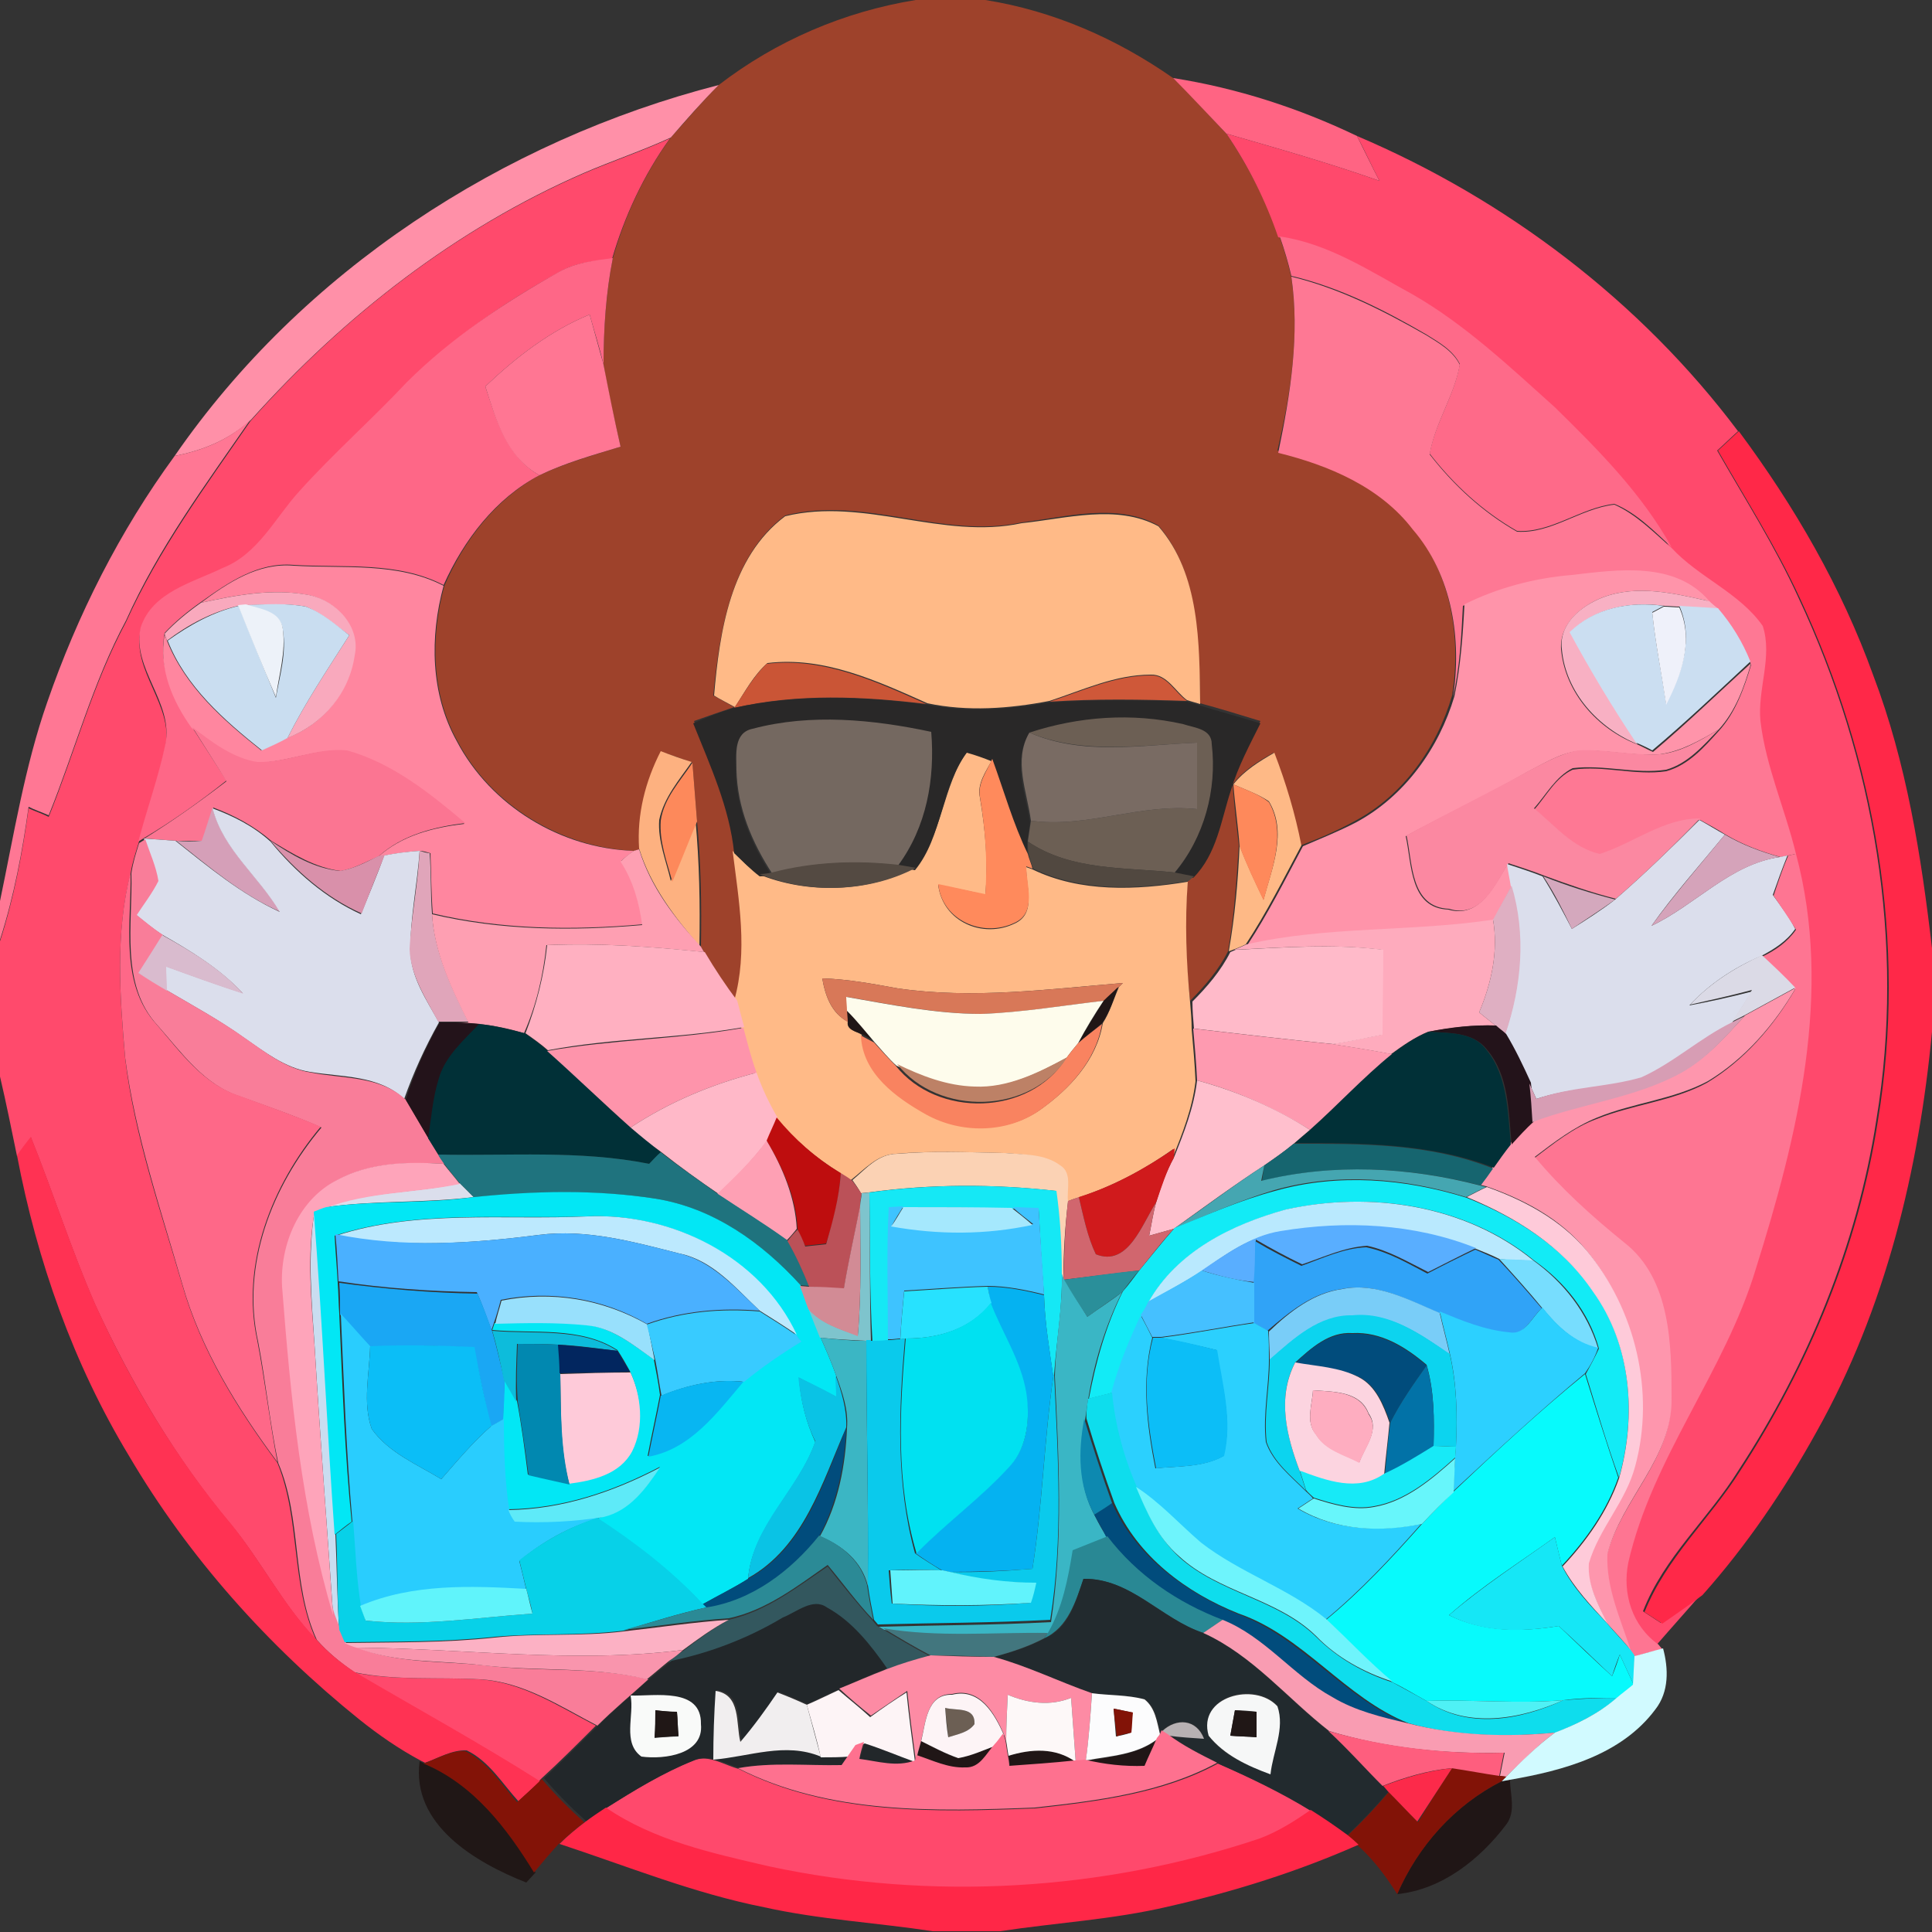 <?xml version="1.0" encoding="utf-8"?>
<!-- Generator: Adobe Illustrator 26.0.3, SVG Export Plug-In . SVG Version: 6.00 Build 0)  -->
<svg version="1.1" id="Layer_1" xmlns="http://www.w3.org/2000/svg" xmlns:xlink="http://www.w3.org/1999/xlink" x="0px" y="0px"
	 viewBox="0 0 250 250" style="enable-background:new 0 0 250 250;" xml:space="preserve">
<rect x="0" y="0" width="250" height="250" fill="#333333" stroke="none"/>
<style type="text/css">
	.st0{fill:#9E422B;}
	.st1{fill:#FF6483;}
	.st2{fill:#FF90A8;}
	.st3{fill:#FF496C;}
	.st4{fill:#FF4A6C;}
	.st5{fill:#FE6A89;}
	.st6{fill:#FE6787;}
	.st7{fill:#FE7894;}
	.st8{fill:#FF7693;}
	.st9{fill:#FF7794;}
	.st10{fill:#FF2848;}
	.st11{fill:#FFBA87;}
	.st12{fill:#FF869F;}
	.st13{fill:#FF94AA;}
	.st14{fill:#F8B0C3;}
	.st15{fill:#F9A9BD;}
	.st16{fill:#C9DDF0;}
	.st17{fill:#CBDEF1;}
	.st18{fill:#EDF2F9;}
	.st19{fill:#EFF1FA;}
	.st20{fill:#CA5536;}
	.st21{fill:#CF5839;}
	.st22{fill:#292828;}
	.st23{fill:#746860;}
	.st24{fill:#6C5F54;}
	.st25{fill:#FB7592;}
	.st26{fill:#FB88A1;}
	.st27{fill:#796B63;}
	.st28{fill:#FDB180;}
	.st29{fill:#FEB986;}
	.st30{fill:#FD895B;}
	.st31{fill:#FF8A5C;}
	.st32{fill:#FE895B;}
	.st33{fill:#D59FB8;}
	.st34{fill:#DBDEEC;}
	.st35{fill:#D5A3BA;}
	.st36{fill:#F97D99;}
	.st37{fill:#D990AA;}
	.st38{fill:#514840;}
	.st39{fill:#E0A5BA;}
	.st40{fill:#FE9FB2;}
	.st41{fill:#544A42;}
	.st42{fill:#FE7592;}
	.st43{fill:#FE6888;}
	.st44{fill:#D4A8BD;}
	.st45{fill:#DFAFC2;}
	.st46{fill:#FEABBD;}
	.st47{fill:#D9BBCE;}
	.st48{fill:#FFB0C1;}
	.st49{fill:#FFBAC9;}
	.st50{fill:#DBDAE6;}
	.st51{fill:#D87858;}
	.st52{fill:#201616;}
	.st53{fill:#FE96AD;}
	.st54{fill:#FEFCEC;}
	.st55{fill:#23131A;}
	.st56{fill:#D79DB4;}
	.st57{fill:#013037;}
	.st58{fill:#FE94AB;}
	.st59{fill:#F98360;}
	.st60{fill:#FE9AB0;}
	.st61{fill:#BD8166;}
	.st62{fill:#FFB8C8;}
	.st63{fill:#FFBFCD;}
	.st64{fill:#BE0D0E;}
	.st65{fill:#FF3253;}
	.st66{fill:#FEA0B4;}
	.st67{fill:#D01A1C;}
	.st68{fill:#16656F;}
	.st69{fill:#1F737E;}
	.st70{fill:#FBD2B4;}
	.st71{fill:#FEA4BA;}
	.st72{fill:#45A6B1;}
	.st73{fill:#BB5158;}
	.st74{fill:#12EBF6;}
	.st75{fill:#15E8F5;}
	.st76{fill:#FECAD9;}
	.st77{fill:#02E7F5;}
	.st78{fill:#7EC4CD;}
	.st79{fill:#D1666E;}
	.st80{fill:#D28B95;}
	.st81{fill:#3EC3FF;}
	.st82{fill:#A5E8FD;}
	.st83{fill:#B9E9FE;}
	.st84{fill:#BCE9FE;}
	.st85{fill:#4AB0FF;}
	.st86{fill:#59AEFF;}
	.st87{fill:#30A3F7;}
	.st88{fill:#77DDFE;}
	.st89{fill:#2A8F9A;}
	.st90{fill:#45C0FF;}
	.st91{fill:#3AB6C5;}
	.st92{fill:#1AA7F4;}
	.st93{fill:#05B2F1;}
	.st94{fill:#79CDF8;}
	.st95{fill:#27E2FF;}
	.st96{fill:#98E0FC;}
	.st97{fill:#38CBFF;}
	.st98{fill:#00E1F1;}
	.st99{fill:#2CD0FF;}
	.st100{fill:#29CDFE;}
	.st101{fill:#2BD0FE;}
	.st102{fill:#0CD4EF;}
	.st103{fill:#0DBCDB;}
	.st104{fill:#3BB6C4;}
	.st105{fill:#0ACAEC;}
	.st106{fill:#0CBEF7;}
	.st107{fill:#014C7C;}
	.st108{fill:#0BBEF7;}
	.st109{fill:#0188B0;}
	.st110{fill:#02265F;}
	.st111{fill:#FCD4E0;}
	.st112{fill:#0272A7;}
	.st113{fill:#08B6F2;}
	.st114{fill:#0AC3E5;}
	.st115{fill:#07FAFC;}
	.st116{fill:#0EDDED;}
	.st117{fill:#FEADC0;}
	.st118{fill:#0D89B0;}
	.st119{fill:#17EAF7;}
	.st120{fill:#67F6FB;}
	.st121{fill:#5EEAF8;}
	.st122{fill:#6EF4FC;}
	.st123{fill:#07D1E8;}
	.st124{fill:#2B8A96;}
	.st125{fill:#298894;}
	.st126{fill:#15E7F6;}
	.st127{fill:#33575E;}
	.st128{fill:#61F3FC;}
	.st129{fill:#222A2E;}
	.st130{fill:#60F4FB;}
	.st131{fill:#22272A;}
	.st132{fill:#FCB1C4;}
	.st133{fill:#F99CB2;}
	.st134{fill:#42767E;}
	.st135{fill:#F995AD;}
	.st136{fill:#D1FAFF;}
	.st137{fill:#FD8BA4;}
	.st138{fill:#F1EEEF;}
	.st139{fill:#FDF4F6;}
	.st140{fill:#FDF8F8;}
	.st141{fill:#FCFCFD;}
	.st142{fill:#F6F7F7;}
	.st143{fill:#F9FAF9;}
	.st144{fill:#4FF1F5;}
	.st145{fill:#201716;}
	.st146{fill:#821307;}
	.st147{fill:#B7B1B3;}
	.st148{fill:#FE718F;}
	.st149{fill:#FE5E7E;}
	.st150{fill:#831307;}
	.st151{fill:#FC2A4A;}
	.st152{fill:#FF2747;}
</style>
<g id="_x23_9e422bff">
	<path class="st0" d="M118.5,0h9c8.8,1.4,17,5,24.3,10.1c2.4,2.3,4.6,4.8,6.9,7.2c2.8,4.1,5.1,8.7,6.9,13.4c0.6,1.7,1.1,3.4,1.5,5.2
		c1.1,7.5-0.1,15.1-1.8,22.4c6.6,1.6,13.2,4.4,17.4,9.9c5.1,6,6.4,14.3,5.2,21.8c-2,6.8-6.4,13-12.7,16.3c-2.2,1.2-4.5,2.2-6.9,3.1
		c-0.8-4.1-2-8.1-3.5-12c-2,1.1-3.9,2.3-5.3,4.1c0.2,2.7,0.5,5.3,0.8,7.9c-0.3,4.6-0.6,9.2-1.4,13.7c-1.2,2.4-3,4.5-4.9,6.4
		c-0.6-5.2-0.8-10.4-0.3-15.6l0.7-0.6c3.1-3,3.6-7.4,4.9-11.4c0.9-3,2.3-5.8,3.8-8.6c-2.6-0.8-5.2-1.6-7.8-2.3
		c-0.2-7.8-0.1-16.8-5.4-23c-5.4-3-11.9-1.1-17.7-0.4c-10.2,2.2-20.4-3.5-30.6-0.9c-7.1,5.3-8.5,15.1-9.3,23.3
		c0.7,0.4,2,1.1,2.7,1.5c-1.8,0.6-3.5,1.2-5.2,1.8c2.2,5.4,4.8,10.8,5.3,16.8c0.8,6.4,2,13,0.2,19.4c-1.5-2.1-2.9-4.1-4.2-6.3
		l-0.4-0.7c0.1-5.4,0-10.8-0.5-16.2c-0.2-2.5-0.4-5-0.6-7.6c-1.3-0.5-2.7-1-4-1.4c-2,3.9-3.1,8.2-2.8,12.6l-0.7,0.2
		c-9.4-0.4-18.5-5.8-22.9-14.2c-3.4-6.1-3.5-13.5-1.7-20.1C60,70,64.1,64.6,69.8,61.5c3.4-1.6,7-2.6,10.5-3.7
		c-0.8-3.5-1.6-7.1-2.2-10.6c0-4.6,0.3-9.2,1.2-13.8c1.6-5.6,4.1-10.9,7.5-15.6c2.1-2.3,4-4.6,6.2-6.8C100.4,5.3,109.2,1.5,118.5,0z
		"/>
</g>
<g id="_x23_ff6483ff">
	<path class="st1" d="M151.8,10.1c8.3,1.3,16.3,3.9,23.8,7.5c1,2,1.9,3.9,2.9,5.8c-6.5-2.3-13.2-4.2-19.8-6.1
		C156.4,14.9,154.1,12.4,151.8,10.1z"/>
</g>
<g id="_x23_ff90a8ff">
	<path class="st2" d="M22.6,59C39.1,35.1,65,18.2,93,11c-2.2,2.2-4.2,4.5-6.2,6.8c-3.7,1.7-7.6,3-11.3,4.6
		c-16.5,7.2-31,18.5-43,31.9C29.7,56.9,26.2,58.3,22.6,59z"/>
</g>
<g id="_x23_ff496cff">
	<path class="st3" d="M158.7,17.3c6.6,1.9,13.3,3.8,19.8,6.1c-1-1.9-1.9-3.9-2.9-5.8c19.3,8.2,36.7,21.4,49.3,38.2
		c-0.9,0.8-1.8,1.7-2.7,2.5c3.6,6.3,7.5,12.4,10.5,19c9.8,20.9,13.9,44.7,10.1,67.6c-2.5,16.2-8.9,31.7-17.8,45.3
		c-3.9,6.3-9.7,11.3-12.4,18.3c0.6,0.4,1.7,1.1,2.3,1.5c1.8-1.2,3.5-2.4,5.2-3.7c-1.9,2.2-3.8,4.3-5.7,6.5
		c-3.4-2.4-4.7-6.6-3.9-10.6c3.1-13.6,12.5-24.7,16.5-38c5.4-17.2,10-35.8,5.2-53.7c-1.5-5.8-3.9-11.3-4.6-17.2
		c-0.5-4.1,1.5-8.3,0.3-12.3c-3-4.3-8.3-6.3-11.8-10.1c-3.8-6.9-9.5-12.5-15.1-18.1c-5.8-5.2-11.6-10.7-18.4-14.6
		c-5.4-3.1-10.9-6.7-17.2-7.5C163.8,26,161.5,21.4,158.7,17.3z"/>
	<path class="st3" d="M45.7,216.4c5.3,1.1,10.8,0.6,16.2,0.9c5.6,0.3,10.4,3.5,15.2,6c-2.3,2.3-4.6,4.6-7,6.8l-0.4,0.4
		C61.9,225.5,53.8,221.1,45.7,216.4z"/>
	<path class="st3" d="M89.8,227.8c1.9-0.8,3.9,0.6,5.8,1.1c11.8,6,25.5,5.6,38.4,5.1c8-0.9,16.4-1.9,23.6-5.8
		c4.1,1.8,8.2,3.8,12,6.1c-2.1,1.4-4.2,2.9-6.6,3.7c-20.4,6.8-42.5,8.1-63.5,3.6c-7.3-1.7-14.8-3.3-21.1-7.6
		C82,231.7,85.8,229.4,89.8,227.8z"/>
</g>
<g id="_x23_ff4a6cff">
	<path class="st4" d="M75.4,22.5c3.7-1.6,7.6-2.9,11.3-4.6c-3.4,4.7-5.9,10.1-7.5,15.6c-2.4,0.3-4.9,0.5-7,1.8
		c-7.1,3.9-13.9,8.6-19.6,14.5c-4.5,4.8-9.5,9.2-13.9,14.1c-3.2,3.4-5.4,8.1-9.9,9.9c-3.9,1.9-9.1,3.1-10.6,7.7
		c-1.2,5.3,4.3,9.8,3.2,15.1c-0.9,4.3-2.4,8.4-3.5,12.6c-0.4,1.3-0.8,2.5-1,3.8c-2,7.8-1.4,16-0.7,24c1.2,10,4.6,19.7,7.4,29.3
		c2.4,8.4,7.1,16,12.3,23c3,7.3,1.7,15.6,5,22.9c-4.3-4.5-7.1-10.2-11-14.9c-7.2-8.6-12.9-18.3-17.6-28.5
		c-3.1-7.1-5.4-14.4-8.3-21.6c-0.4,0.6-1.3,1.8-1.8,2.4c-0.7-3.4-1.4-6.9-2.2-10.3v-17.5c1.8-5.6,2.9-11.4,3.7-17.2
		c0.9,0.4,1.8,0.7,2.6,1.1c3.4-8.4,5.7-17.2,10-25.2c4.2-9.3,10.3-17.6,16.1-26C44.4,41,58.9,29.7,75.4,22.5z"/>
</g>
<g id="_x23_fe6a89ff">
	<path class="st5" d="M165.6,30.6c6.3,0.9,11.7,4.5,17.2,7.5c6.8,3.9,12.6,9.4,18.4,14.6c5.6,5.5,11.2,11.1,15.1,18.1
		c-2.3-2.1-4.5-4.4-7.4-5.6c-4.4,0.5-8.2,3.8-12.6,3.5c-4.4-2.5-8.2-6-11.3-10c0.7-4,3.2-7.5,3.9-11.6c-0.9-1.8-2.7-2.8-4.3-3.8
		c-5.5-3.2-11.2-6.1-17.5-7.6C166.7,34,166.2,32.3,165.6,30.6z"/>
</g>
<g id="_x23_fe6787ff">
	<path class="st6" d="M72.3,35.2c2.1-1.2,4.6-1.5,7-1.8c-0.9,4.5-1.2,9.2-1.2,13.8c-0.5-2.2-1.2-4.3-1.8-6.5
		c-5.1,2.1-9.5,5.5-13.5,9.3c1.4,4.3,2.8,9.1,7,11.5c-5.7,3-9.8,8.4-12.4,14.2c-6-3.1-12.9-2.2-19.4-2.6c-4.6-0.4-8.5,2.3-12,4.8
		c-1.7,1.2-3.3,2.5-4.7,4c-0.8,4.4,1.1,8.6,3.5,12.1c1.5,2.3,3,4.7,4.5,7c-3.4,2.7-6.9,5.2-10.6,7.4l-0.8,0.5
		c1.1-4.2,2.6-8.3,3.5-12.6c1.1-5.4-4.4-9.8-3.2-15.1c1.5-4.6,6.7-5.8,10.6-7.7c4.6-1.8,6.8-6.5,9.9-9.9c4.4-4.9,9.4-9.3,13.9-14.1
		C58.3,43.8,65.2,39.2,72.3,35.2z"/>
</g>
<g id="_x23_fe7894ff">
	<path class="st7" d="M167.1,35.8c6.2,1.5,11.9,4.4,17.5,7.6c1.6,1,3.4,2,4.3,3.8c-0.7,4-3.2,7.5-3.9,11.6c3.1,4,6.9,7.5,11.3,10
		c4.4,0.3,8.2-3,12.6-3.5c2.9,1.3,5.1,3.6,7.4,5.6c3.5,3.8,8.8,5.8,11.8,10.1c1.3,4-0.7,8.2-0.3,12.3c0.7,5.9,3.2,11.4,4.6,17.2
		l-1,0.2l-1,0.2c-2.5-0.7-4.9-1.6-7.1-2.9c-1.1-0.7-2.2-1.3-3.3-1.9c-4.8,0-8.6,3.2-13,4.6c-3.4-0.9-5.8-3.8-8.5-5.9
		c1.6-1.8,2.8-4.2,5-5.2c4-0.6,8.1,0.8,12.1,0.2c2.9-0.8,4.9-3.1,6.8-5.2c2.2-2.4,3.3-5.6,4.2-8.6c-1.1-2.5-2.5-4.9-4.2-6.9
		c-0.3-0.3-0.9-0.8-1.2-1c-4.4-5.2-11.8-4.1-17.8-3.4c-4.9,0.4-9.6,1.7-14.1,3.7c-0.2,4-0.4,8-1.3,11.9c1.2-7.6-0.1-15.9-5.2-21.8
		c-4.2-5.5-10.9-8.3-17.4-9.9C167,50.9,168.2,43.3,167.1,35.8z"/>
</g>
<g id="_x23_ff7693ff">
	<path class="st8" d="M62.8,50c4-3.8,8.4-7.2,13.5-9.3c0.6,2.2,1.2,4.3,1.8,6.5c0.7,3.6,1.4,7.1,2.2,10.6c-3.6,1.1-7.2,2.1-10.5,3.7
		C65.5,59.1,64.2,54.4,62.8,50z"/>
</g>
<g id="_x23_ff7794ff">
	<path class="st9" d="M22.6,59c3.6-0.7,7.1-2.1,9.8-4.7c-5.8,8.4-11.9,16.6-16.1,26c-4.3,8-6.6,16.8-10,25.2
		c-0.9-0.4-1.8-0.7-2.6-1.1c-0.8,5.8-1.9,11.6-3.7,17.2v-5c1.8-8.6,3.2-17.4,6.1-25.7C10,79.6,15.5,68.7,22.6,59z"/>
</g>
<g id="_x23_ff2848ff">
	<path class="st10" d="M222.3,58.3c0.9-0.8,1.8-1.7,2.7-2.5c7.2,9.7,13.3,20.2,17.4,31.6c4.3,11.3,6.2,23.3,7.6,35.3v10.8
		c-1.7,17.9-6,35.8-14.9,51.7c-4.2,7.6-9.1,14.8-14.8,21.2c-1.7,1.3-3.5,2.5-5.2,3.7c-0.6-0.4-1.7-1.1-2.3-1.5
		c2.8-7,8.5-12.1,12.4-18.3c8.9-13.7,15.3-29.1,17.8-45.3c3.8-22.9-0.3-46.7-10.1-67.6C229.8,70.7,225.9,64.6,222.3,58.3z"/>
</g>
<g id="_x23_ffba87ff">
	<path class="st11" d="M101.6,66.8c10.2-2.5,20.4,3.1,30.6,0.9c5.8-0.6,12.3-2.5,17.7,0.4c5.4,6.2,5.3,15.2,5.4,23
		c-0.4-0.1-1.3-0.4-1.7-0.5c-1.5-1.1-2.6-3.4-4.7-3.3c-4.6,0-8.8,2-13.1,3.4c-5.2,1-10.6,1.4-15.8,0.3c-6.5-2.9-13.4-6.1-20.7-5.2
		c-1.8,1.6-2.9,3.7-4.2,5.7c-0.7-0.4-2.1-1.1-2.7-1.5C93.1,81.8,94.5,72.1,101.6,66.8z"/>
	<path class="st11" d="M125.2,97.2c1.1,0.3,2.2,0.7,3.2,1.1c-0.8,1.5-2,3.1-1.6,4.9c0.7,4.2,1.1,8.4,0.7,12.6
		c-2-0.5-4.1-0.9-6.1-1.3c0.6,4.8,5.8,7,9.9,5c2.9-1.3,1.4-4.9,1.5-7.3c0.2,0.1,0.6,0.2,0.8,0.3c6.2,3,13.4,2.7,20.1,1.6
		c-0.4,5.2-0.2,10.4,0.3,15.6c0.1,1.2,0.2,2.3,0.2,3.5c0.2,2.2,0.4,4.5,0.5,6.7c-0.4,3.5-1.7,6.8-3,10c0-0.3,0.1-0.9,0.1-1.2
		c-3.8,2.7-8,4.9-12.4,6.3c-0.4,0.1-1.1,0.4-1.4,0.5c-0.2-1.6,0.6-3.7-1-4.7c-2.1-1.4-4.7-1.4-7.1-1.6c-4.7-0.1-9.4-0.3-14,0.1
		c-2.4,0.1-4,2-5.8,3.4c-0.5-0.3-1-0.6-1.5-1c-3.1-1.9-5.9-4.3-8.3-7.2c-1-1.9-1.9-3.8-2.7-5.8c-0.7-1.9-1.2-3.8-1.7-5.8
		c-0.3-1.1-0.6-2.3-0.9-3.4c1.8-6.4,0.6-13-0.2-19.4c1,1.1,2.1,2.2,3.3,3c6.3,2.6,14.1,2.4,20.2-0.8
		C122.1,107.9,121.9,101.7,125.2,97.2 M106.4,126.6c0.4,2.3,1.2,4.5,3.3,5.6c-0.2,1.1,1.1,1.2,1.8,1.7c0.2,4.9,4.6,8,8.4,10.2
		c4.5,2.5,10.4,2.5,14.7-0.5c3.8-2.7,7.3-6.4,8.1-11.2c0.9-1.4,1.4-3.1,2.1-4.7l0.5-0.5c-9.7,0.8-19.4,2.1-29.1,0.7
		C112.9,127.3,109.7,126.7,106.4,126.6z"/>
</g>
<g id="_x23_ff869fff">
	<path class="st12" d="M26,78c3.5-2.6,7.4-5.2,12-4.8c6.5,0.4,13.4-0.5,19.4,2.6c-1.8,6.6-1.7,14,1.7,20.1
		c4.4,8.4,13.5,13.9,22.9,14.2c-0.5,0.4-1.1,0.8-1.6,1.3c1.6,2.5,2.3,5.3,2.8,8.2c-9.1,0.8-18.3,0.7-27.2-1.4
		c-0.2-2.6-0.2-5.2-0.3-7.8c-0.3-0.1-1-0.3-1.3-0.3c-1.5,0.1-3.1,0.3-4.6,0.6l-0.9,0.2c3.1-2.8,7.1-3.8,11.2-4.3
		c-4.6-3.9-9.4-7.8-15.3-9.4c-3.9-0.4-7.7,1.5-11.6,1.5c-3.2-0.5-5.9-2.6-8.4-4.5c-2.5-3.5-4.3-7.7-3.5-12.1l0.3,0.8
		c2.4,6,7.3,10.3,12.2,14.2c1.1-0.5,2.2-1.1,3.3-1.6c4.6-1.7,8-5.8,8.7-10.7c0.8-3.7-2.4-7.1-5.9-7.8C35.3,76.1,30.5,77,26,78z"/>
</g>
<g id="_x23_ff94aaff">
	<path class="st13" d="M203.4,74.4c6-0.7,13.4-1.8,17.8,3.4c-4.5-1-9.3-2.2-13.8-0.5c-2.8,1.1-5.6,3.4-5.4,6.7
		c0.5,5.6,4.7,10.3,9.8,12.3c0.5,0.2,1.6,0.8,2.1,1c4.4-3.7,8.5-7.7,12.7-11.5c-0.9,3.1-2,6.2-4.2,8.6c-2.4,1.4-4.8,2.8-7.6,3.2
		c-3.6,0.3-7.1-0.7-10.7-0.4c-2.3,0.3-4.3,1.6-6.3,2.6c-5.2,3-10.7,5.6-15.9,8.4c0.8,3.6,0.5,9.3,5.5,9.5c4.1,1.2,6-3.2,7.7-5.9
		c0.1,0.7,0.4,2.2,0.5,2.9c-0.8,1.5-1.6,2.9-2.3,4.4c-10.6,1.7-21.5,0.9-31.9,3.2c2.7-4.1,4.9-8.5,7.2-12.8c2.3-1,4.6-1.9,6.9-3.1
		c6.3-3.4,10.7-9.6,12.7-16.3c0.8-3.9,1.1-7.9,1.3-11.9C193.7,76.1,198.5,74.8,203.4,74.4z"/>
</g>
<g id="_x23_f8b0c3ff">
	<path class="st14" d="M207.4,77.3c4.5-1.7,9.3-0.5,13.8,0.5c0.3,0.3,0.9,0.8,1.2,1c-1.7-0.1-3.4-0.2-5-0.3c-0.5,0-1.5-0.1-2-0.1
		c-4.4-0.6-8.9,0.2-12.2,3.4c2.7,4.9,5.6,9.7,8.7,14.5c-5.1-2.1-9.3-6.7-9.8-12.3C201.7,80.7,204.6,78.4,207.4,77.3z"/>
</g>
<g id="_x23_f9a9bdff">
	<path class="st15" d="M26,78c4.6-1,9.3-1.9,14-1c3.5,0.7,6.7,4.1,5.9,7.8c-0.7,4.9-4.1,8.9-8.7,10.7c2.3-4.6,5.2-8.9,8-13.3
		c-1.8-1.3-3.5-2.8-5.6-3.7c-2.6-0.5-5.2-0.2-7.8-0.2l-1,0.1c-3.4,0.8-6.4,2.4-9.2,4.5L21.3,82C22.7,80.5,24.3,79.2,26,78z"/>
</g>
<g id="_x23_c9ddf0ff">
	<path class="st16" d="M31.8,78.3c2.6-0.1,5.2-0.3,7.8,0.2c2.1,0.8,3.8,2.3,5.6,3.7c-2.8,4.4-5.7,8.7-8,13.3
		c-1.1,0.6-2.2,1.1-3.3,1.6c-4.9-3.9-9.9-8.3-12.2-14.2c2.8-2,5.8-3.7,9.2-4.5c1.6,4,3.2,8,4.8,11.9c0.5-2.9,1.4-5.8,0.9-8.8
		C36.3,79.1,33.5,78.9,31.8,78.3z"/>
	<path class="st16" d="M40.7,174c-0.4-5.8-0.9-11.6,0-17.3c1.1,13.9,1.8,27.9,2.7,41.8c0.2,4.2,0.2,8.4,0.5,12.5
		c-0.2-0.5-0.6-1.6-0.8-2.1C42.3,197.3,41.4,185.7,40.7,174z"/>
</g>
<g id="_x23_cbdef1ff">
	<path class="st17" d="M203.1,81.8c3.3-3.2,7.8-4,12.2-3.4c-0.4,0.2-1.1,0.6-1.5,0.8c0.4,4,1.2,7.9,1.8,11.8c2-3.9,3.6-8.3,1.7-12.6
		c1.7,0.1,3.3,0.2,5,0.3c1.8,2.1,3.2,4.4,4.2,6.9c-4.2,3.9-8.3,7.8-12.7,11.5c-0.5-0.3-1.6-0.8-2.1-1
		C208.7,91.6,205.8,86.8,203.1,81.8z"/>
</g>
<g id="_x23_edf2f9ff">
	<path class="st18" d="M30.8,78.3l1-0.1c1.8,0.6,4.5,0.8,4.8,3.2c0.4,3-0.5,5.9-0.9,8.8C34,86.3,32.4,82.3,30.8,78.3z"/>
</g>
<g id="_x23_eff1faff">
	<path class="st19" d="M213.8,79.3c0.4-0.2,1.1-0.6,1.5-0.8c0.5,0,1.5,0.1,2,0.1c1.9,4.3,0.3,8.7-1.7,12.6
		C215,87.2,214.2,83.2,213.8,79.3z"/>
</g>
<g id="_x23_ca5536ff">
	<path class="st20" d="M95,91.6c1.3-1.9,2.5-4.1,4.2-5.7c7.3-0.9,14.2,2.3,20.7,5.2C111.7,90.1,103.2,89.7,95,91.6z"/>
</g>
<g id="_x23_cf5839ff">
	<path class="st21" d="M135.8,90.8c4.3-1.4,8.5-3.4,13.1-3.4c2.1-0.1,3.1,2.2,4.7,3.3C147.7,90.5,141.8,90.4,135.8,90.8z"/>
</g>
<g id="_x23_292828ff">
	<path class="st22" d="M95,91.6c8.2-1.8,16.7-1.5,25-0.4c5.2,1,10.6,0.6,15.8-0.3c5.9-0.4,11.9-0.3,17.8-0.1
		c0.4,0.1,1.3,0.4,1.7,0.5c2.6,0.8,5.2,1.5,7.8,2.3c-1.4,2.8-2.9,5.6-3.8,8.6c-1.3,3.9-1.8,8.3-4.9,11.4c-0.6-0.1-1.9-0.4-2.5-0.5
		c3.8-4.6,5.6-10.8,4.8-16.6c0-2-2.2-2.2-3.7-2.6c-6.6-1.5-13.5-1-19.9,1.1c-2.1,3.6-0.4,7.7,0.2,11.4c-0.1,0.7-0.3,2-0.4,2.7
		c0,0.4,0,1.2,0,1.7c-1.9-4-3.1-8.2-4.6-12.3c-1-0.4-2.1-0.8-3.2-1.1c-3.4,4.5-3.1,10.8-6.7,15.2c-0.6-0.1-1.8-0.3-2.3-0.4
		c3.7-5,4.8-11.2,4.3-17.3c-7.5-1.6-15.6-2.4-23.1-0.4c-2.5,0.5-2.1,3.3-2.1,5.3c0.1,4.8,2,9.4,4.6,13.4c-0.4,0.1-1.2,0.2-1.5,0.2
		c-1.2-0.9-2.2-2-3.3-3c-0.6-5.9-3.1-11.3-5.3-16.8C91.5,92.8,93.3,92.1,95,91.6z"/>
</g>
<g id="_x23_746860ff">
	<path class="st23" d="M97.4,94.3c7.5-2,15.6-1.2,23.1,0.4c0.5,6.1-0.6,12.3-4.3,17.3c-5.4-0.7-11-0.4-16.3,1
		c-2.6-4-4.5-8.5-4.6-13.4C95.3,97.6,94.9,94.8,97.4,94.3z"/>
</g>
<g id="_x23_6c5f54ff">
	<path class="st24" d="M133.2,94.8c6.4-2.1,13.3-2.6,19.9-1.1c1.5,0.5,3.7,0.6,3.7,2.6c0.7,5.9-1,12.1-4.8,16.6
		c-6.5-0.7-13.4-0.2-19-4c0.1-0.7,0.3-2,0.4-2.7c7.3,1,14.2-2.3,21.5-1.5c0-2.9,0-5.7,0-8.6C147.7,96.4,140.1,97.7,133.2,94.8z"/>
	<path class="st24" d="M122.3,221c1.5,0.4,3.9-0.2,3.8,2.1c-0.8,1.1-2.2,1.3-3.4,1.7C122.6,223.5,122.4,222.2,122.3,221z"/>
</g>
<g id="_x23_fb7592ff">
	<path class="st25" d="M24.9,94.1c2.5,1.9,5.2,4,8.4,4.5c3.9,0.1,7.6-1.9,11.6-1.5c5.8,1.6,10.7,5.5,15.3,9.4
		c-4,0.5-8.1,1.5-11.2,4.3c-1.6,0.7-3.2,1.6-4.9,1.9c-3.3-0.4-6.2-2.2-9-3.9c-2.2-1.9-4.8-3.3-7.5-4.3c-0.5,1.4-0.9,2.8-1.4,4.3
		c-1.1,0-2.2,0-3.4,0c-1.3-0.1-2.7-0.2-4.1-0.3c3.7-2.3,7.2-4.8,10.6-7.4C27.9,98.8,26.4,96.5,24.9,94.1z"/>
</g>
<g id="_x23_fb88a1ff">
	<path class="st26" d="M214.8,97.6c2.8-0.3,5.2-1.8,7.6-3.2c-2,2.1-4,4.4-6.8,5.2c-4,0.6-8.1-0.7-12.1-0.2c-2.2,1.1-3.4,3.4-5,5.2
		c2.7,2.2,5,5.1,8.5,5.9c4.4-1.4,8.2-4.6,13-4.6c-3.5,3.6-7.1,7.1-10.9,10.4c-3.2-0.8-6.3-1.9-9.3-3c-1.5-0.6-3.1-1.1-4.6-1.6
		c-1.7,2.8-3.6,7.2-7.7,5.9c-5-0.2-4.7-5.9-5.5-9.5c5.3-2.9,10.7-5.5,15.9-8.4c2-1,4-2.2,6.3-2.6C207.7,96.9,211.3,97.8,214.8,97.6z
		"/>
</g>
<g id="_x23_796b63ff">
	<path class="st27" d="M133.4,106.2c-0.5-3.8-2.3-7.8-0.2-11.4c6.9,3,14.4,1.6,21.7,1.3c0,2.8,0,5.7,0,8.6
		C147.6,103.9,140.7,107.2,133.4,106.2z"/>
</g>
<g id="_x23_fdb180ff">
	<path class="st28" d="M82.7,109.8c-0.3-4.4,0.8-8.7,2.8-12.6c1.3,0.5,2.7,1,4,1.4c-1.6,2.3-3.6,4.6-4.2,7.5
		c-0.2,2.7,0.9,5.3,1.5,7.9c1.1-2.6,2.2-5.2,3.2-7.8c0.5,5.4,0.6,10.8,0.5,16.2C87.4,118.8,84.2,114.7,82.7,109.8z"/>
</g>
<g id="_x23_feb986ff">
	<path class="st29" d="M159.6,101.5c1.4-1.8,3.4-3,5.3-4.1c1.5,3.9,2.7,7.9,3.5,12c-2.3,4.3-4.5,8.7-7.2,12.8
		c-0.4,0.2-1.1,0.5-1.4,0.6l-0.8,0.3c0.8-4.5,1.2-9.1,1.4-13.7c0.9,2.4,2,4.7,3.1,7c1.1-4.1,3.1-8.7,0.7-12.7
		C162.9,102.8,161.2,102.2,159.6,101.5z"/>
</g>
<g id="_x23_fd895bff">
	<path class="st30" d="M89.6,98.7c0.2,2.5,0.4,5.1,0.6,7.6c-1.1,2.6-2.1,5.2-3.2,7.8c-0.7-2.6-1.7-5.2-1.5-7.9
		C85.9,103.3,88,101.1,89.6,98.7z"/>
</g>
<g id="_x23_ff8a5cff">
	<path class="st31" d="M128.4,98.2c1.5,4.1,2.7,8.4,4.6,12.3c0.1,0.5,0.5,1.4,0.6,1.9c-0.2-0.1-0.6-0.2-0.8-0.3c0,2.4,1.4,6-1.5,7.3
		c-4.1,2-9.4-0.3-9.9-5c2,0.4,4.1,0.9,6.1,1.3c0.3-4.2,0-8.4-0.7-12.6C126.5,101.3,127.7,99.8,128.4,98.2z"/>
</g>
<g id="_x23_fe895bff">
	<path class="st32" d="M159.6,101.5c1.6,0.7,3.2,1.2,4.6,2.3c2.3,4,0.4,8.6-0.7,12.7c-1.1-2.3-2.2-4.6-3.1-7
		C160.2,106.8,159.8,104.2,159.6,101.5z"/>
</g>
<g id="_x23_d59fb8ff">
	<path class="st33" d="M26.1,108.8c0.5-1.4,0.9-2.8,1.4-4.3c1.4,5.4,6,8.9,8.8,13.5c-5-2.2-9.2-5.8-13.5-9.2
		C23.9,108.9,25,108.9,26.1,108.8z"/>
</g>
<g id="_x23_dbdeecff">
	<path class="st34" d="M27.5,104.6c2.7,1,5.3,2.3,7.5,4.3c3.2,3.9,7.1,7.3,11.7,9.4c1-2.5,2.1-5,3-7.6c1.5-0.3,3-0.5,4.6-0.6
		c-0.3,4.3-1.2,8.5-1.2,12.8c0,3.5,2.1,6.5,3.7,9.4c-1.8,3.2-3.3,6.5-4.5,9.9c-3.3-3.1-8-2.8-12.2-3.5c-3.2-0.5-5.9-2.6-8.5-4.4
		c-3.2-2.3-6.7-4.2-10.1-6.2c0-1-0.1-2.1-0.1-3.1c3.3,1.2,6.6,2.4,10,3.5c-3-3.2-6.8-5.5-10.5-7.6c-1.2-0.8-2.3-1.7-3.4-2.6
		c1-1.4,2.1-2.8,2.8-4.4c-0.2-1.9-1-3.6-1.7-5.4c1.4,0.1,2.7,0.2,4.1,0.3c4.3,3.4,8.5,6.9,13.5,9.2C33.5,113.4,28.9,110,27.5,104.6z
		"/>
	<path class="st34" d="M219.9,106.1c1.1,0.6,2.2,1.3,3.3,1.9c-3.2,3.9-6.6,7.7-9.5,11.8c5.7-2.7,10.2-8,16.6-8.9l1-0.2
		c-0.7,1.7-1.3,3.4-1.9,5.1c1,1.4,2.1,2.8,2.9,4.4c-1.1,1.6-2.7,2.6-4.4,3.5c-3.5,1.5-6.7,3.6-9.3,6.4c2.7-0.5,5.4-1.1,8.1-1.8
		c-0.9,1.4-1.7,2.7-2.6,4.1c-4.1,2-7.5,5.2-11.7,7.1c-4.4,1.3-9.1,1.2-13.6,2.7c-0.3-0.7-0.6-1.3-0.9-2c-0.9-2.1-2-4.2-3.2-6.3
		c2.1-6.2,2.7-12.8,0.8-19.2c-0.1-0.7-0.4-2.1-0.5-2.9c1.5,0.5,3.1,1,4.6,1.6c1.4,2.2,2.6,4.5,3.8,6.8c1.9-1.2,3.8-2.4,5.6-3.8
		C212.8,113.1,216.4,109.6,219.9,106.1z"/>
	<path class="st34" d="M59.5,153.1c0.6,0.6,1.2,1.2,1.8,1.8c-6.3,0.8-12.8,0.4-19.1,1.3C47.7,154.1,53.8,154.4,59.5,153.1z"/>
</g>
<g id="_x23_d5a3baff">
	<path class="st35" d="M223.2,108c2.2,1.3,4.6,2.2,7.1,2.9c-6.5,1-10.9,6.2-16.6,8.9C216.7,115.7,220,111.9,223.2,108z"/>
</g>
<g id="_x23_f97d99ff">
	<path class="st36" d="M18,109.1l0.8-0.5c0.6,1.8,1.4,3.5,1.7,5.4c-0.8,1.6-1.9,3-2.8,4.4c1.1,0.9,2.2,1.8,3.4,2.6
		c-1,1.6-2,3.3-3.1,4.9c1.2,0.8,2.5,1.5,3.7,2.3c3.4,2,6.9,3.9,10.1,6.2c2.6,1.8,5.2,3.9,8.5,4.4c4.1,0.8,8.9,0.4,12.2,3.5
		c1,1.7,2,3.4,3,5.1c0.3,0.5,1,1.6,1.3,2.1c0.2,0.3,0.5,0.8,0.7,1.1c-4.7-0.2-9.6-0.2-13.8,2.1c-4.9,2.6-7.4,8.4-7,13.7
		c1.1,14.3,2.4,28.7,6.6,42.5c0.2,0.5,0.6,1.6,0.8,2.1c0.2,0.4,0.5,1.2,0.7,1.6c0.4,0.1,1.2,0.4,1.5,0.6c5.2,2.1,11,1.7,16.4,2.3
		c7.1,0.9,14.3,0.1,21.2,1.8c-2.2,2-4.5,3.9-6.6,6c-4.8-2.5-9.6-5.7-15.2-6c-5.4-0.3-10.9,0.2-16.2-0.9c-1.8-1.2-3.5-2.6-4.9-4.2
		c-3.3-7.2-1.9-15.6-5-22.9c-1.1-5.2-1.6-10.5-2.6-15.7c-2.2-9.9,1.8-20.1,8.2-27.7c-3.4-1.5-6.9-2.7-10.5-4
		c-4.7-1.5-7.6-5.7-10.7-9.2c-4.9-5.3-3.2-13.2-3.4-19.7C17.2,111.6,17.6,110.4,18,109.1z"/>
</g>
<g id="_x23_d990aaff">
	<path class="st37" d="M35,108.8c2.7,1.8,5.7,3.6,9,3.9c1.8-0.3,3.3-1.1,4.9-1.9l0.9-0.2c-1,2.5-2,5-3,7.6
		C42.1,116.1,38.3,112.7,35,108.8z"/>
</g>
<g id="_x23_514840ff">
	<path class="st38" d="M133,108.9c5.7,3.8,12.5,3.3,19,4c0.6,0.1,1.9,0.4,2.5,0.5l-0.7,0.6c-6.7,1.1-13.9,1.4-20.1-1.6
		c-0.2-0.5-0.5-1.4-0.6-1.9C133,110.2,133,109.3,133,108.9z"/>
</g>
<g id="_x23_e0a5baff">
	<path class="st39" d="M54.3,110.1c0.3,0.1,1,0.3,1.3,0.3c0.2,2.6,0.1,5.2,0.3,7.8c0.3,5,2.5,9.6,4.7,14c-0.5,0-1.4,0-1.9,0
		c-0.5,0-1.5,0-2,0c-1.6-3-3.6-6-3.7-9.4C53.2,118.6,54.1,114.3,54.3,110.1z"/>
</g>
<g id="_x23_fe9fb2ff">
	<path class="st40" d="M82,110.1l0.7-0.2c1.5,4.9,4.6,8.9,8,12.6l0.4,0.7c-6.8-0.7-13.6-1.2-20.4-0.9c-0.4,3.9-1.3,7.8-2.9,11.4
		c-1.9-0.6-3.9-1-5.9-1.2c-1-0.1-2.1-0.1-3.2-0.2c0.5,0,1.4,0,1.9,0c-2.2-4.4-4.4-9-4.7-14c8.9,2.1,18.1,2.2,27.2,1.4
		c-0.4-2.9-1.2-5.8-2.8-8.2C80.9,110.9,81.4,110.5,82,110.1z"/>
</g>
<g id="_x23_544a42ff">
	<path class="st41" d="M99.9,112.9c5.3-1.4,10.9-1.6,16.3-1c0.6,0.1,1.8,0.3,2.3,0.4c-6.1,3.2-13.9,3.4-20.2,0.8
		C98.8,113.1,99.5,113,99.9,112.9z"/>
</g>
<g id="_x23_fe7592ff">
	<path class="st42" d="M231.4,110.7l1-0.2c4.8,17.9,0.2,36.5-5.2,53.7c-4,13.3-13.4,24.4-16.5,38c-0.8,4,0.5,8.2,3.9,10.6l0.5,0.6
		c-1.2,0.3-2.5,0.6-3.7,1l-0.5-0.7c-1.2-4-3.1-8.1-3-12.4c1.8-7.1,8.4-12.4,8.3-20.1c0-7-0.1-15.5-6.1-20.2
		c-4.2-3.4-8.2-7-11.6-11.1c2.5-1.9,5.1-4,8.1-5.1c4.7-1.9,9.9-2.3,14.3-4.7c4.8-2.9,8.6-7.3,11.4-12.1c-1.4-1.5-2.9-2.8-4.3-4.2
		c1.7-0.8,3.3-1.9,4.4-3.5c-0.9-1.5-1.9-2.9-2.9-4.4C230.1,114.1,230.7,112.3,231.4,110.7z"/>
</g>
<g id="_x23_fe6888ff">
	<path class="st43" d="M16.2,136.9c-0.7-8-1.3-16.1,0.7-24c0.1,6.6-1.5,14.4,3.4,19.7c3.1,3.6,6,7.7,10.7,9.2c3.5,1.3,7,2.5,10.5,4
		c-6.3,7.5-10.4,17.8-8.2,27.7c1,5.2,1.6,10.5,2.6,15.7c-5.2-7-9.9-14.6-12.3-23C20.8,156.5,17.5,146.9,16.2,136.9z"/>
</g>
<g id="_x23_d4a8bdff">
	<path class="st44" d="M199.7,113.4c3,1.2,6.2,2.2,9.3,3c-1.8,1.3-3.7,2.5-5.6,3.8C202.3,117.9,201.1,115.5,199.7,113.4z"/>
</g>
<g id="_x23_dfafc2ff">
	<path class="st45" d="M195.6,114.6c1.9,6.3,1.3,13-0.8,19.2c-0.3-0.3-1-0.8-1.3-1.1c-0.7-0.6-1.4-1.1-2.1-1.7
		c1.6-3.8,2.5-7.9,1.8-12C194,117.5,194.8,116.1,195.6,114.6z"/>
</g>
<g id="_x23_feabbdff">
	<path class="st46" d="M161.3,122.2c10.5-2.4,21.4-1.6,31.9-3.2c0.7,4.1-0.2,8.2-1.8,12c0.7,0.6,1.4,1.1,2.1,1.7
		c-2.9-0.1-5.8,0.3-8.7,0.8c-1.7,0.7-3.3,1.8-4.8,2.9c-2.6-0.5-5.1-0.9-7.7-1.3c2.1-0.3,4.3-0.8,6.4-1.2c0-3.7,0.1-7.3,0.1-11
		c-6.3-0.8-12.7-0.3-19.1,0C160.2,122.7,160.9,122.4,161.3,122.2z"/>
</g>
<g id="_x23_d9bbceff">
	<path class="st47" d="M21,121c3.8,2.1,7.6,4.4,10.5,7.6c-3.4-1.1-6.7-2.3-10-3.5c0,1,0.1,2.1,0.1,3.1c-1.2-0.7-2.5-1.5-3.7-2.3
		C19,124.2,20,122.6,21,121z"/>
</g>
<g id="_x23_ffb0c1ff">
	<path class="st48" d="M70.8,122.3c6.8-0.3,13.6,0.2,20.4,0.9c1.3,2.2,2.7,4.3,4.2,6.3c0.3,1.2,0.6,2.3,0.9,3.4
		c-8.4,1.5-17,1.4-25.4,3c-0.9-0.8-1.9-1.5-2.9-2.2C69.4,130.1,70.4,126.2,70.8,122.3z"/>
</g>
<g id="_x23_ffbac9ff">
	<path class="st49" d="M159.9,122.9c6.4-0.3,12.8-0.8,19.1,0c0,3.7-0.1,7.3-0.1,11c-2.1,0.4-4.2,0.9-6.4,1.2c-6-0.6-12-1.3-18-2
		c-0.1-1.2-0.2-2.3-0.2-3.5c1.9-1.9,3.7-4,4.9-6.4L159.9,122.9z"/>
</g>
<g id="_x23_dbdae6ff">
	<path class="st50" d="M218.7,130c2.6-2.8,5.8-4.8,9.3-6.4c1.5,1.4,2.9,2.7,4.3,4.2c-2.2,1.2-4.4,2.4-6.6,3.6
		c-0.4,0.2-1.2,0.6-1.6,0.8c0.9-1.3,1.8-2.7,2.6-4.1C224.1,128.8,221.4,129.4,218.7,130z"/>
</g>
<g id="_x23_d87858ff">
	<path class="st51" d="M106.4,126.6c3.3,0.1,6.5,0.7,9.8,1.3c9.7,1.4,19.5,0.1,29.1-0.7l-0.5,0.5c-0.6,0.6-1.3,1.2-1.9,1.8
		c-5.3,0.6-10.5,1.5-15.8,1.7c-5.9,0-11.7-1.2-17.5-2.2c0,0.4,0.1,1.3,0.1,1.7c0,0.4,0.1,1.2,0.1,1.6
		C107.6,131.1,106.8,128.9,106.4,126.6z"/>
</g>
<g id="_x23_201616ff">
	<path class="st52" d="M142.8,129.5c0.6-0.6,1.3-1.2,1.9-1.8c-0.6,1.6-1.1,3.3-2.1,4.7c-1,0.9-2.1,1.7-3.1,2.5
		C140.6,133.1,141.7,131.3,142.8,129.5z"/>
	<path class="st52" d="M109.7,132.2c0-0.4-0.1-1.2-0.1-1.6c1.2,1.3,2.4,2.7,3.6,4.1c-0.4-0.2-1.3-0.7-1.7-0.9
		C110.8,133.5,109.6,133.3,109.7,132.2z"/>
	<path class="st52" d="M118.7,227.2c0.1-0.5,0.4-1.4,0.5-1.9c1.6,0.8,3.1,1.7,4.8,2.2c1.7-0.3,3.2-1,4.8-1.6c-1.1,1.1-2,3.1-3.8,3
		C122.8,228.8,120.7,227.8,118.7,227.2z"/>
	<path class="st52" d="M130.5,227.2c2.9-0.9,6.1-1.2,8.7,0.8c-2.8,0.3-5.7,0.5-8.5,0.7C130.7,228.3,130.5,227.6,130.5,227.2z"/>
	<path class="st52" d="M140.5,227.9c3.2-0.6,6.6-0.8,9.3-2.8c-0.6,1.2-1.1,2.4-1.6,3.6C145.6,228.8,143,228.5,140.5,227.9z"/>
	<path class="st52" d="M180.8,245.1c2.7-6.3,7.4-11.5,13.5-14.6l1.1-0.2c0,1.9,0.8,4.1-0.5,5.8C191.5,240.6,186.6,244.5,180.8,245.1
		z"/>
</g>
<g id="_x23_fe96adff">
	<path class="st53" d="M225.8,131.4c2.2-1.2,4.4-2.4,6.6-3.6c-2.8,4.8-6.6,9.2-11.4,12.1c-4.5,2.4-9.7,2.8-14.3,4.7
		c-3,1.2-5.6,3.2-8.1,5.1c3.4,4.1,7.4,7.7,11.6,11.1c6,4.7,6.1,13.2,6.1,20.2c0.1,7.7-6.5,13-8.3,20.1c-0.2,4.3,1.7,8.4,3,12.4
		c-1-1.2-2-2.3-3.1-3.5c-1.1-2.4-2.6-5-2.4-7.8c1.3-4.5,4.8-8.1,6-12.6c2.5-9.6,0-20.2-6.3-27.9c-3.3-4-8-6.5-12.9-8.2l-0.8-0.2
		c0.4-0.6,1.2-1.7,1.6-2.2c0.7-1,1.5-2,2.2-3c0.9-1.1,1.9-2.1,2.9-3c6.4-2.4,13.3-3.1,19.3-6.4C220.9,136.9,223.3,134.1,225.8,131.4
		z"/>
</g>
<g id="_x23_fefcecff">
	<path class="st54" d="M109.5,129c5.8,1,11.6,2.2,17.5,2.2c5.3-0.2,10.6-1.1,15.8-1.7c-1.2,1.8-2.3,3.6-3.3,5.5
		c-0.5,0.6-1,1.2-1.5,1.9c-3.7,2-7.7,4-12,3.8c-3.5-0.1-6.8-1.4-10-2.8c-1-0.9-1.9-2-2.8-3c-1.2-1.4-2.3-2.8-3.6-4.1
		C109.6,130.3,109.5,129.4,109.5,129z"/>
</g>
<g id="_x23_23131aff">
	<path class="st55" d="M56.9,132.3c0.5,0,1.5,0,2,0c1.1,0,2.1,0.1,3.2,0.2c-2,2.1-4.3,4.2-5.2,7.1c-0.8,2.5-1,5.2-1.4,7.8
		c-1-1.7-2-3.4-3-5.1C53.6,138.8,55.1,135.5,56.9,132.3z"/>
	<path class="st55" d="M184.9,133.5c2.9-0.6,5.8-0.9,8.7-0.8c0.3,0.3,1,0.8,1.3,1.1c1.2,2,2.2,4.1,3.2,6.3c0.2,1.7,0.3,3.3,0.4,5
		c-1,0.9-2,2-2.9,3c-0.4-4.2-0.3-8.9-3.2-12.3C190.6,133.5,187.4,133.7,184.9,133.5z"/>
</g>
<g id="_x23_d79db4ff">
	<path class="st56" d="M212.4,139.4c4.2-1.9,7.6-5.1,11.7-7.1c0.4-0.2,1.2-0.6,1.6-0.8c-2.4,2.7-4.9,5.5-8.1,7.3
		c-6,3.3-13,4-19.3,6.4c-0.1-1.7-0.2-3.3-0.4-5c0.3,0.7,0.6,1.3,0.9,2C203.3,140.6,208,140.7,212.4,139.4z"/>
</g>
<g id="_x23_013037ff">
	<path class="st57" d="M62,132.5c2,0.2,3.9,0.7,5.9,1.2c1,0.7,2,1.4,2.9,2.2c3.7,3.2,7.1,6.7,10.8,9.9c1.3,1.1,2.6,2.2,3.9,3.3
		c-0.4,0.4-1.1,1.1-1.5,1.5c-9-1.8-18.2-1-27.3-1.2c-0.3-0.5-1-1.6-1.3-2.1c0.4-2.6,0.6-5.3,1.4-7.8C57.6,136.7,60,134.6,62,132.5z"
		/>
	<path class="st57" d="M180.1,136.4c1.5-1.1,3-2.2,4.8-2.9c2.6,0.2,5.7,0,7.4,2.3c2.8,3.4,2.8,8.1,3.2,12.3c-0.8,1-1.5,2-2.2,3
		c-8.2-3.2-17.1-3.2-25.8-3.2c0.5-0.4,1.6-1.3,2.1-1.8C173.1,143,176.4,139.4,180.1,136.4z"/>
</g>
<g id="_x23_fe94abff">
	<path class="st58" d="M70.8,136c8.4-1.5,17-1.5,25.4-3c0.5,1.9,1,3.9,1.7,5.8c-5.8,1.5-11.3,3.8-16.3,7.1
		C77.9,142.6,74.4,139.2,70.8,136z"/>
</g>
<g id="_x23_f98360ff">
	<path class="st59" d="M139.5,135c1-0.9,2.1-1.7,3.1-2.5c-0.8,4.8-4.3,8.5-8.1,11.2c-4.3,3-10.2,3-14.7,0.5
		c-3.9-2.2-8.2-5.3-8.4-10.2c0.4,0.2,1.3,0.7,1.7,0.9c0.9,1,1.8,2,2.8,3c5.4,6.8,17.3,6.5,22-0.9C138.5,136.2,139,135.6,139.5,135z"
		/>
</g>
<g id="_x23_fe9ab0ff">
	<path class="st60" d="M154.4,133.1c6,0.7,12,1.4,18,2c2.6,0.4,5.1,0.8,7.7,1.3c-3.7,3-7,6.6-10.6,9.8c-4.5-2.8-9.4-5-14.6-6.4
		C154.8,137.6,154.6,135.3,154.4,133.1z"/>
</g>
<g id="_x23_bd8166ff">
	<path class="st61" d="M126.1,140.6c4.3,0.2,8.3-1.8,12-3.8c-4.7,7.4-16.6,7.7-22,0.9C119.2,139.2,122.5,140.5,126.1,140.6z"/>
</g>
<g id="_x23_ffb8c8ff">
	<path class="st62" d="M81.6,145.9c5-3.3,10.5-5.6,16.3-7.1c0.7,2,1.6,3.9,2.7,5.8c-0.4,1-0.8,2-1.3,3c-1.9,2.5-4.1,4.8-6.3,6.9
		c-2.5-1.7-5-3.5-7.4-5.4C84.2,148.1,82.9,147,81.6,145.9z"/>
</g>
<g id="_x23_ffbfcdff">
	<path class="st63" d="M154.9,139.8c5.1,1.4,10.1,3.5,14.6,6.4c-0.5,0.4-1.5,1.3-2.1,1.8c-1.2,1-2.5,1.9-3.8,2.8
		c-4,2.6-7.8,5.4-11.7,8.2c-1.1,0.3-2.1,0.6-3.2,0.9c0.3-1.4,0.5-2.9,0.9-4.3c0.6-2,1.3-4,2.3-5.8
		C153.2,146.6,154.5,143.3,154.9,139.8z"/>
</g>
<g id="_x23_be0d0eff">
	<path class="st64" d="M99.2,147.6c0.4-1,0.9-2,1.3-3c2.3,2.8,5.1,5.3,8.3,7.2c-0.2,3.1-0.9,6.1-1.9,9.1c-0.7,0.1-2,0.2-2.7,0.3
		c-0.3-0.5-0.8-1.6-1-2.2C103,154.9,101.3,151.1,99.2,147.6z"/>
</g>
<g id="_x23_ff3253ff">
	<path class="st65" d="M2.2,149.5c0.4-0.6,1.3-1.8,1.8-2.4c2.9,7.2,5.2,14.5,8.3,21.6c4.6,10.2,10.4,19.9,17.6,28.5
		c3.9,4.8,6.7,10.4,11,14.9c1.4,1.6,3.1,3,4.9,4.2c8,4.7,16.2,9.2,24.1,14.2c-1,0.9-1.9,1.7-2.8,2.6c-2.1-2.3-3.8-5.2-6.7-6.6
		c-1.9-0.1-3.7,1-5.4,1.6l-0.6-0.3c-2.8-1.5-5.4-3.3-7.9-5.3c-11.8-9.5-22.1-21-29.8-34.1C9.5,176.5,4.8,163.2,2.2,149.5z"/>
</g>
<g id="_x23_fea0b4ff">
	<path class="st66" d="M99.2,147.6c2.1,3.5,3.7,7.4,3.9,11.4c-0.3,0.4-0.9,1.1-1.3,1.5c-2.9-2.1-6-4-9-6
		C95.1,152.3,97.4,150.1,99.2,147.6z"/>
</g>
<g id="_x23_d01a1cff">
	<path class="st67" d="M139.6,154.9c4.5-1.4,8.6-3.7,12.4-6.3c0,0.3-0.1,0.9-0.1,1.2c-1,1.8-1.6,3.8-2.3,5.8
		c-1.8,2.7-3.6,8.4-7.8,6.7C140.7,160,140.2,157.4,139.6,154.9z"/>
</g>
<g id="_x23_16656fff">
	<path class="st68" d="M163.6,150.8c1.3-0.9,2.6-1.8,3.8-2.8c8.7,0,17.5-0.1,25.8,3.2c-0.4,0.6-1.2,1.7-1.6,2.2
		c-9.2-2.4-19-2.9-28.3-0.6C163.4,152.3,163.5,151.3,163.6,150.8z"/>
</g>
<g id="_x23_1f737eff">
	<path class="st69" d="M56.7,149.4c9.1,0.2,18.3-0.6,27.3,1.2c0.4-0.4,1.1-1.2,1.5-1.5c2.4,1.9,4.9,3.6,7.4,5.4c3,2,6.1,3.9,9,6
		c1.1,1.9,2,3.9,2.8,5.9l-1.1-0.1c-5-5.5-11.4-10-18.8-11.2c-7.8-1.2-15.7-0.9-23.5-0.2c-0.6-0.6-1.2-1.2-1.8-1.8
		c-0.7-0.8-1.4-1.7-2.1-2.6C57.2,150.2,56.8,149.7,56.7,149.4z"/>
</g>
<g id="_x23_fbd2b4ff">
	<path class="st70" d="M110.3,152.7c1.7-1.4,3.3-3.4,5.8-3.4c4.7-0.4,9.4-0.2,14-0.1c2.4,0.2,5.1,0.1,7.1,1.6c1.6,1,0.8,3.1,1,4.7
		c-0.4,3.4-0.6,6.7-0.6,10.1l-0.3-0.8c0-3.6-0.2-7.1-0.7-10.7c-8-0.9-16.2-0.9-24.2,0.2l-1,0.1C111.2,154,110.6,153.1,110.3,152.7z"
		/>
</g>
<g id="_x23_fea4baff">
	<path class="st71" d="M43.6,152.7c4.2-2.3,9.1-2.4,13.8-2.1c0.7,0.9,1.4,1.7,2.1,2.6c-5.7,1.2-11.8,1-17.3,3.1
		c-0.4,0.1-1.1,0.4-1.5,0.5c-1,5.7-0.4,11.6,0,17.3c0.7,11.6,1.6,23.2,2.4,34.9c-4.1-13.8-5.5-28.2-6.6-42.5
		C36.2,161,38.7,155.2,43.6,152.7z"/>
</g>
<g id="_x23_45a6b1ff">
	<path class="st72" d="M151.9,159c3.9-2.7,7.7-5.6,11.7-8.2c-0.1,0.5-0.3,1.5-0.4,2c9.3-2.3,19.1-1.8,28.3,0.6l0.8,0.2
		c-0.7,0.3-2,1-2.6,1.3c-8-2.5-16.7-3.2-24.8-0.9C160.5,155.3,156.2,157.2,151.9,159z"/>
</g>
<g id="_x23_bb5158ff">
	<path class="st73" d="M108.8,151.8c0.5,0.3,1,0.6,1.5,1c0.3,0.4,0.9,1.2,1.2,1.7c-0.1,0.4-0.2,1.2-0.2,1.6
		c-0.7,3.6-1.5,7.1-2.1,10.7c-1.5-0.1-3-0.2-4.5-0.3c-0.8-2-1.7-4-2.8-5.9c0.3-0.4,0.9-1.1,1.3-1.5c0.3,0.5,0.8,1.6,1,2.2
		c0.7-0.1,2-0.2,2.7-0.3C107.8,157.9,108.6,154.9,108.8,151.8z"/>
</g>
<g id="_x23_12ebf6ff">
	<path class="st74" d="M165,154.1c8.1-2.3,16.8-1.6,24.8,0.9c6.3,2.5,12.4,6.3,16.3,12c5,6.9,5.7,16.2,3.4,24.2
		c-1.6-4.4-2.9-8.9-4.3-13.4c0.6-1.1,1.2-2.2,1.7-3.3c-1.3-4.7-4.4-8.6-8.4-11.4c-8.8-7.2-21.1-9-32-6.6
		c-6.9,1.9-14.1,5.4-17.8,11.9c-0.2,0.4-0.7,1.3-0.9,1.8c-1.6,3.2-2.9,6.5-3.8,10c-1,0.3-2,0.5-3.1,0.8c0.9-4.8,2.2-9.5,4.4-13.9
		c0.8-0.9,1.5-1.9,2.2-2.8c1.5-1.8,2.9-3.6,4.5-5.4C156.2,157.2,160.5,155.3,165,154.1z"/>
</g>
<g id="_x23_15e8f5ff">
	<path class="st75" d="M112.5,154.3c8-1.1,16.2-1.1,24.2-0.2c0.5,3.5,0.7,7.1,0.7,10.7c0.1,4.4-0.7,8.7-1,13.1l-0.1,0.3
		c-0.5-3.5-1.1-7-1.2-10.5c-0.3-3.8-0.5-7.5-0.7-11.2c-1.1,0-2.3-0.1-3.4-0.1c-4.7-0.1-9.4-0.2-14-0.1c-0.5,0-1.4,0.1-1.9,0.1
		c-0.3,5.7-0.1,11.5-0.2,17.2c-0.5,0-1.5,0.1-2,0.1C112.5,167.1,112.6,160.7,112.5,154.3z"/>
</g>
<g id="_x23_fecad9ff">
	<path class="st76" d="M189.8,154.9c0.6-0.3,1.9-1,2.6-1.3c4.8,1.7,9.5,4.2,12.9,8.2c6.3,7.6,8.9,18.3,6.3,27.9
		c-1.2,4.6-4.7,8.1-6,12.6c-0.2,2.8,1.2,5.3,2.4,7.8c-2.1-2.3-4.3-4.6-5.8-7.4c3.1-3.3,5.8-7.1,7.3-11.4c2.3-8.1,1.6-17.3-3.4-24.2
		C202.1,161.2,196.1,157.5,189.8,154.9z"/>
	<path class="st76" d="M72.5,177.8c3-0.1,6-0.2,9.1-0.2c1.5,3.2,1.9,7.2,0.3,10.4c-1.6,3-5.1,3.8-8.2,4.2
		C72.4,187.4,72.6,182.6,72.5,177.8z"/>
</g>
<g id="_x23_02e7f5ff">
	<path class="st77" d="M42.2,156.2c6.3-0.9,12.8-0.4,19.1-1.3c7.8-0.8,15.7-1,23.5,0.2c7.5,1.2,13.8,5.7,18.8,11.2
		c0.3,1,0.7,2,1.1,3c0.5,1.3,1,2.5,1.5,3.8c0.7,1.6,1.4,3.2,2,4.9c0,0.7,0.1,2.1,0.1,2.8c-1.6-0.8-3.3-1.7-4.9-2.5
		c0.2,2.9,0.9,5.7,2.1,8.3c-2.2,6.3-8.1,10.9-8.7,17.7c-1.9,1.2-3.9,2.2-5.9,3.3c-4-4.3-8.7-7.8-13.6-11.1l0.8-0.3
		c3.4-0.8,5.5-3.7,7.3-6.4c-6.1,3.2-12.6,5.4-19.6,5.5c-0.6-3.9-0.7-7.9-0.7-11.8c0-1.7,0.1-3.3,0.2-5c0.5,0.9,1,1.8,1.6,2.8
		c0.6,3.2,1,6.3,1.4,9.5c1.8,0.4,3.6,0.8,5.3,1.2c3.1-0.4,6.6-1.2,8.2-4.2c1.6-3.2,1.2-7.2-0.3-10.4c-0.5-0.9-1-1.8-1.6-2.7
		c-4.8-3.1-10.8-2.1-16.2-2.6l0.3-0.9c3.9-0.2,7.9-0.3,11.8,0.2c3.4,0.4,6.1,2.6,8.8,4.5c0.3,1.5,0.6,3.1,0.8,4.6
		c-0.5,2.6-1.1,5.3-1.6,7.9c5.5-1,8.9-5.7,12.3-9.7c2.3-2,4.8-3.6,7.4-5.2c-0.1-0.2-0.4-0.6-0.6-0.8c-4.7-10.2-16.1-15.8-27.1-15.3
		c-10.8,0.4-22-0.9-32.5,2.5c0.1,2,0.3,4.1,0.4,6.1c0.1,1.3,0.1,2.7,0.2,4c0.4,9,0.7,17.9,1.6,26.9c-0.6,0.4-1.6,1.2-2.2,1.7
		c-1-13.9-1.6-27.9-2.7-41.8C41.1,156.6,41.8,156.3,42.2,156.2z"/>
</g>
<g id="_x23_7ec4cdff">
	<path class="st78" d="M111.3,156c0-0.4,0.2-1.2,0.2-1.6l1-0.1c0.1,6.4,0,12.8,0.2,19.2h-0.7c-2-0.1-3.9-0.2-5.9-0.4
		c-0.5-1.2-1-2.5-1.5-3.8c1.6,1.9,4.1,2.7,6.4,3.5C111.5,167.2,111.3,161.6,111.3,156z"/>
</g>
<g id="_x23_d1666eff">
	<path class="st79" d="M138.2,155.4c0.4-0.1,1.1-0.4,1.4-0.5c0.6,2.5,1.1,5.1,2.2,7.4c4.2,1.7,6-4,7.8-6.7c-0.4,1.4-0.6,2.9-0.9,4.3
		c1.1-0.3,2.1-0.6,3.2-0.9c-1.6,1.7-3,3.6-4.5,5.4c-3.3,0.4-6.5,0.8-9.8,1.2C137.7,162.2,137.8,158.8,138.2,155.4z"/>
</g>
<g id="_x23_d28b95ff">
	<path class="st80" d="M109.2,166.7c0.6-3.6,1.4-7.1,2.1-10.7c0,5.6,0.2,11.2-0.3,16.9c-2.3-0.9-4.8-1.6-6.4-3.5c-0.4-1-0.7-2-1.1-3
		l1.1,0.1C106.2,166.5,107.7,166.6,109.2,166.7z"/>
</g>
<g id="_x23_3ec3ffff">
	<path class="st81" d="M115,156.2c0.5,0,1.4-0.1,1.9-0.1c-0.4,0.6-1.2,1.9-1.5,2.5c6.1,1.1,12.3,1.1,18.3-0.2
		c-0.9-0.7-1.8-1.4-2.7-2.2c1.2,0,2.3,0.1,3.4,0.1c0.2,3.8,0.5,7.5,0.7,11.2c-2.4-0.6-4.9-1.1-7.3-1.1c-3.6,0.1-7.2,0.4-10.8,0.6
		c-0.2,2.1-0.4,4.1-0.5,6.2c-0.3,0-0.9,0.1-1.1,0.1l-0.5,0C114.9,167.7,114.7,162,115,156.2z"/>
</g>
<g id="_x23_a5e8fdff">
	<path class="st82" d="M116.9,156.2c4.7,0,9.4,0,14,0.1c0.9,0.7,1.8,1.4,2.7,2.2c-6,1.3-12.2,1.3-18.3,0.2
		C115.8,158.1,116.5,156.8,116.9,156.2z"/>
</g>
<g id="_x23_b9e9feff">
	<path class="st83" d="M166.4,156.5c10.9-2.4,23.2-0.6,32,6.6c-1.5,0-3,0-4.4-0.2c-1-0.5-2-0.9-3-1.3c-8-3.2-16.9-3.6-25.3-2.2
		c-3.9,0.6-7.1,2.9-10.2,5.1c-2.2,1.4-4.6,2.7-6.9,4C152.3,161.9,159.5,158.4,166.4,156.5z"/>
</g>
<g id="_x23_bce9feff">
	<path class="st84" d="M43.5,159.9c10.4-3.4,21.7-2,32.5-2.5c10.9-0.5,22.4,5.2,27.1,15.3c-1.6-1.1-3.2-2.1-4.8-3.1
		c-3.1-2.9-6-6.5-10.4-7.4c-5.9-1.5-12-3.2-18.2-2.4C61.1,160.9,52.2,161.5,43.5,159.9z"/>
</g>
<g id="_x23_4ab0ffff">
	<path class="st85" d="M69.7,159.8c6.2-0.8,12.3,0.9,18.2,2.4c4.3,1,7.3,4.5,10.4,7.4c-4.9-0.4-9.9,0-14.6,1.7
		c-5.7-3.3-12.4-4.4-18.9-3.1c-0.2,0.8-0.6,2.2-0.9,3l-0.3,0.9c-0.6-1.6-1.2-3.3-1.9-4.9c-6-0.1-12-0.5-17.9-1.4
		c-0.1-2-0.2-4.1-0.4-6.1C52.2,161.5,61.1,160.9,69.7,159.8z"/>
</g>
<g id="_x23_59aeffff">
	<path class="st86" d="M155.5,164.4c3.1-2.1,6.4-4.5,10.2-5.1c8.4-1.4,17.3-1,25.3,2.2c-2.1,1-4.2,2.1-6.2,3.1
		c-2.6-1.3-5.1-2.8-7.9-3.4c-3,0.2-5.7,1.5-8.4,2.4c-2.1-1-4.1-2.1-6-3.2c0,1.8,0,3.7-0.1,5.5C160,165.7,157.8,165.1,155.5,164.4z"
		/>
</g>
<g id="_x23_30a3f7ff">
	<path class="st87" d="M162.4,160.6c2,1.2,4,2.2,6,3.2c2.8-1,5.5-2.3,8.4-2.4c2.9,0.6,5.4,2.1,7.9,3.4c2.1-1.1,4.1-2.1,6.2-3.1
		c1,0.4,2,0.9,3,1.3c1.9,2,3.8,4.2,5.6,6.3c-1.3,1.1-2.2,3.6-4.3,3.3c-3.1-0.2-6.1-1.5-9-2.7c-4-1.7-8.1-4-12.6-3.1
		c-3.8,0.5-6.8,3-9.6,5.4c-0.5-0.3-1.4-0.8-1.8-1c0-1.7,0-3.4,0-5.1C162.4,164.2,162.4,162.4,162.4,160.6z"/>
</g>
<g id="_x23_77ddfeff">
	<path class="st88" d="M194,162.9c1.5,0.1,2.9,0.1,4.4,0.2c3.9,2.8,7,6.7,8.4,11.4c-3.1-0.7-5.3-2.9-7.2-5.2
		C197.8,167.1,195.9,165,194,162.9z"/>
</g>
<g id="_x23_2a8f9aff">
	<path class="st89" d="M137.6,165.6c3.3-0.4,6.5-0.9,9.8-1.2c-0.8,0.9-1.5,1.9-2.2,2.8c-1.5,1.1-3,2.1-4.5,3.2
		C139.6,168.7,138.6,167.2,137.6,165.6z"/>
</g>
<g id="_x23_45c0ffff">
	<path class="st90" d="M148.6,168.4c2.3-1.3,4.7-2.5,6.9-4c2.2,0.7,4.5,1.2,6.8,1.6c0,1.7,0,3.4,0,5.1c-4,0.6-8,1.4-12.1,1.9l-1.1,0
		c-0.5-1-1-1.9-1.5-2.9C147.9,169.8,148.4,168.9,148.6,168.4z"/>
</g>
<g id="_x23_3ab6c5ff">
	<path class="st91" d="M137.4,164.8l0.3,0.8c0.9,1.6,2,3.2,3,4.8c1.5-1.1,3.1-2.1,4.5-3.2c-2.2,4.4-3.6,9.1-4.4,13.9
		c-0.1,0.7-0.3,2-0.4,2.7c-0.8,4.1-0.8,8.6,1.3,12.4c0.5,1,1,1.9,1.6,2.8c-1.5,0.6-2.9,1.2-4.4,1.8c-0.7,3.7-1.4,7.4-3.2,10.7
		c-7.1-0.2-14.3,0.5-21.3-0.6l-0.7-0.4c7.4-0.2,14.9-0.2,22.3-0.6c1.6-10.5,1-21.2,0.5-31.8C136.6,173.5,137.5,169.2,137.4,164.8z"
		/>
</g>
<g id="_x23_1aa7f4ff">
	<path class="st92" d="M43.9,166c5.9,0.8,11.9,1.3,17.9,1.4c0.7,1.6,1.3,3.2,1.9,4.9c0.6,2.1,1.1,4.3,1.6,6.4c0,1.7-0.1,3.3-0.2,5
		c-0.4,0.2-1.2,0.7-1.6,0.9c-0.8-3.4-1.5-6.8-2.2-10.2c-4.5-0.3-9-0.3-13.5-0.1c-1.3-1.4-2.5-2.8-3.8-4.2
		C44,168.7,44,167.3,43.9,166z"/>
</g>
<g id="_x23_05b2f1ff">
	<path class="st93" d="M127.8,166.5c2.5,0,4.9,0.5,7.3,1.1c0.1,3.5,0.7,7,1.2,10.5c-1.2,8.2-1.4,16.6-2.7,24.9
		c-3.6,0.3-7.2,0.4-10.8,0.4l-0.9-0.2c-1.2-0.7-2.3-1.4-3.4-2.2c3.9-4,8.4-7.2,12.1-11.3c2.4-2.5,2.7-6.2,2.1-9.5
		c-0.7-4.1-3.1-7.7-4.6-11.6C128.1,168.1,127.9,167,127.8,166.5z"/>
</g>
<g id="_x23_79cdf8ff">
	<path class="st94" d="M173.7,166.8c4.4-0.9,8.6,1.4,12.6,3.1c0.4,1.8,0.9,3.6,1.3,5.4c-3.7-2.6-7.8-5.5-12.6-5
		c-4.4-0.1-7.7,3.1-10.7,5.7c0-1.2-0.1-2.5-0.1-3.7C166.9,169.7,170,167.3,173.7,166.8z"/>
</g>
<g id="_x23_27e2ffff">
	<path class="st95" d="M117,167.1c3.6-0.2,7.2-0.5,10.8-0.6c0.1,0.5,0.3,1.6,0.5,2.1c-2.7,3.4-6.8,4.6-11,4.6l-0.8,0.1
		C116.6,171.2,116.8,169.2,117,167.1z"/>
</g>
<g id="_x23_98e0fcff">
	<path class="st96" d="M64.9,168.3c6.5-1.3,13.1-0.2,18.9,3.1c0.3,1.5,0.6,3.1,0.9,4.6c-2.7-1.9-5.4-4.2-8.8-4.5
		c-3.9-0.4-7.9-0.3-11.8-0.2C64.2,170.6,64.7,169.1,64.9,168.3z"/>
</g>
<g id="_x23_38cbffff">
	<path class="st97" d="M83.7,171.4c4.7-1.7,9.6-2.1,14.6-1.7c1.6,1,3.2,2,4.8,3.1c0.1,0.2,0.4,0.6,0.6,0.8c-2.6,1.6-5.1,3.3-7.4,5.2
		c-3.7-0.4-7.3,0.4-10.7,1.8c-0.3-1.5-0.5-3.1-0.8-4.6C84.4,174.4,84.1,172.9,83.7,171.4z"/>
</g>
<g id="_x23_00e1f1ff">
	<path class="st98" d="M117.2,173.2c4.2,0,8.3-1.2,11-4.6c1.5,3.9,3.9,7.4,4.6,11.6c0.5,3.2,0.2,7-2.1,9.5
		c-3.7,4.1-8.3,7.4-12.1,11.3C115.9,192,116.4,182.5,117.2,173.2z"/>
</g>
<g id="_x23_2cd0ffff">
	<path class="st99" d="M199.6,169.2c1.9,2.4,4.1,4.5,7.2,5.2c-0.4,1.2-1,2.3-1.7,3.3c-5.9,4.9-11.4,10-17,15.2
		c0-1.5,0.1-2.9,0.2-4.4c0-0.4,0.1-1.1,0.1-1.4c0.2-4,0.1-8.1-0.8-12c-0.4-1.8-0.9-3.6-1.3-5.4c2.9,1.2,5.8,2.4,9,2.7
		C197.4,172.8,198.2,170.4,199.6,169.2z"/>
</g>
<g id="_x23_29cdfeff">
	<path class="st100" d="M44.1,170c1.3,1.4,2.5,2.8,3.8,4.2c-0.1,3.6-1,7.3,0.2,10.7c2.2,3.1,5.9,4.6,9,6.5c2.1-2.4,4.1-4.8,6.5-6.9
		c0.4-0.2,1.2-0.7,1.6-0.9c0,3.9,0.1,7.9,0.7,11.8c0.2,0.4,0.5,1.1,0.7,1.4c3.9,0.2,7.7,0,11.5-0.6l-0.8,0.3
		c-3.7,1.1-7.1,3-10.1,5.5c0.3,1.2,0.6,2.4,0.9,3.7c-7.2-0.4-14.7-0.7-21.5,2.2c-0.6-3.6-0.7-7.3-1-11C44.8,187.9,44.5,179,44.1,170
		z"/>
</g>
<g id="_x23_2bd0feff">
	<path class="st101" d="M143.8,180.2c0.9-3.4,2.3-6.8,3.8-10c0.5,0.9,1,1.9,1.5,2.9c-1.4,5.6-0.7,11.3,0.4,16.9
		c2.9-0.3,6.1-0.1,8.8-1.6c1.2-4.5-0.2-9.2-0.9-13.7c-2.4-0.6-4.8-1.1-7.2-1.6c4-0.5,8-1.3,12.1-1.9c0.4,0.2,1.4,0.8,1.8,1
		c0.1,1.2,0.1,2.5,0.1,3.7c0,3.6-0.8,7.1-0.4,10.7c0.9,2.6,3.2,4.4,5.1,6.3c0.2,0.2,0.8,0.7,1,1c-0.5,0.3-1.5,1-2,1.3
		c4.9,2.9,10.6,3,16,2c-3.9,4.4-7.9,8.7-12.4,12.4c-4.9-4-11.2-6-16.2-9.9c-2.7-2.4-5.3-5.2-8.4-7.2
		C145.4,188.5,144.2,184.4,143.8,180.2z"/>
</g>
<g id="_x23_0cd4efff">
	<path class="st102" d="M164.3,175.9c3.1-2.7,6.4-5.8,10.7-5.7c4.8-0.5,8.9,2.5,12.6,5c0.9,3.9,1,8,0.8,12c-0.7,0-2.2-0.1-2.9-0.1
		c0.1-3.5,0.1-7.1-0.9-10.5c-2.7-2.3-5.9-4.3-9.6-4.1c-3-0.2-5.3,1.9-7.4,3.8c-2.4,4.5-1.1,9.6,0.6,14.1c0.2,0.6,0.6,1.9,0.8,2.5
		c-1.9-1.9-4.2-3.7-5.1-6.3C163.5,183,164.3,179.5,164.3,175.9z"/>
</g>
<g id="_x23_0dbcdbff">
	<path class="st103" d="M63.7,172.2c5.4,0.5,11.5-0.5,16.2,2.6c-2.6-0.3-5.1-0.7-7.7-0.8c-1.8-0.1-3.5-0.1-5.3-0.1
		c-0.1,2.5-0.2,5-0.1,7.5c-0.5-0.9-1-1.8-1.6-2.8C64.8,176.5,64.3,174.3,63.7,172.2z"/>
</g>
<g id="_x23_3bb6c4ff">
	<path class="st104" d="M106.2,173.1c1.9,0.2,3.9,0.4,5.9,0.4c0,10.6,0.3,21.1,0.2,31.7c-0.8-3.2-3.3-5.2-6.2-6.4
		c2.4-4.3,3.3-9.2,3.5-14c0.2-2.4-0.6-4.6-1.4-6.8C107.6,176.3,106.9,174.7,106.2,173.1z"/>
</g>
<g id="_x23_0acaecff">
	<path class="st105" d="M112.7,173.5c0.5,0,1.5,0,2-0.1l0.5,0c0.3,0,0.8-0.1,1.1-0.1l0.8-0.1c-0.8,9.2-1.2,18.8,1.3,27.8
		c1.1,0.8,2.3,1.5,3.4,2.2c-2.3-0.1-4.5-0.1-6.8,0c0.1,1.4,0.2,2.9,0.4,4.3c6,0.4,11.9,0.4,17.9-0.1c0.2-0.9,0.4-1.8,0.7-2.6
		c-3.8,0.1-7.5-0.4-11.2-1.4c3.6,0.1,7.2-0.1,10.8-0.4c1.3-8.2,1.5-16.6,2.7-24.9l0.1-0.3c0.5,10.6,1.2,21.3-0.5,31.8
		c-7.4,0.4-14.9,0.4-22.3,0.6l-0.5-0.6c-0.3-1.5-0.6-3-0.8-4.5c0.1-10.6-0.2-21.1-0.2-31.7H112.7z"/>
</g>
<g id="_x23_0cbef7ff">
	<path class="st106" d="M149.2,173.1l1.1,0c2.4,0.4,4.8,1,7.2,1.6c0.7,4.5,2,9.1,0.9,13.7c-2.7,1.5-5.8,1.3-8.8,1.6
		C148.5,184.4,147.7,178.6,149.2,173.1z"/>
</g>
<g id="_x23_014c7cff">
	<path class="st107" d="M167.6,176.4c2-1.9,4.4-4,7.4-3.8c3.7-0.2,6.9,1.8,9.6,4.1c-1.7,2.4-3.4,4.8-4.7,7.4c-0.8-2.2-1.7-4.7-4-5.9
		C173.3,177,170.4,176.9,167.6,176.4z"/>
	<path class="st107" d="M96.8,204.3c7.3-4,9.7-12.4,12.7-19.5c-0.2,4.8-1.2,9.7-3.5,14c-3.7,4.5-8.7,8.4-14.6,9.3l-0.5-0.5
		C92.8,206.5,94.9,205.5,96.8,204.3z"/>
	<path class="st107" d="M141.6,196c0.8-0.5,1.5-1,2.3-1.5c3,6.8,9.4,11.5,16.1,14.3c8.4,3,13.8,10.9,22,14.2
		c-3.4-0.8-6.8-1.6-9.8-3.4c-5.1-2.8-8.7-7.8-14.2-10c-5.8-2.2-11.1-5.8-14.9-10.8C142.7,197.9,142.1,197,141.6,196z"/>
</g>
<g id="_x23_0bbef7ff">
	<path class="st108" d="M47.9,174.2c4.5-0.2,9-0.1,13.5,0.1c0.6,3.4,1.3,6.8,2.2,10.2c-2.4,2.1-4.4,4.5-6.5,6.9
		c-3.1-1.9-6.8-3.4-9-6.5C46.9,181.5,47.8,177.8,47.9,174.2z"/>
</g>
<g id="_x23_0188b0ff">
	<path class="st109" d="M67,173.9c1.8,0,3.5,0,5.3,0.1c0.1,1.3,0.2,2.5,0.2,3.8c0.1,4.8,0,9.6,1.2,14.3c-1.8-0.4-3.6-0.8-5.3-1.2
		c-0.4-3.2-0.9-6.4-1.4-9.5C66.8,178.9,66.9,176.4,67,173.9z"/>
</g>
<g id="_x23_02265fff">
	<path class="st110" d="M72.2,174c2.6,0.2,5.1,0.5,7.7,0.8c0.5,0.9,1.1,1.8,1.6,2.7c-3,0.1-6,0.1-9.1,0.2
		C72.4,176.5,72.3,175.3,72.2,174z"/>
</g>
<g id="_x23_fcd4e0ff">
	<path class="st111" d="M168.2,190.4c-1.7-4.5-3-9.5-0.6-14.1c2.8,0.5,5.7,0.6,8.2,1.9c2.2,1.1,3.2,3.6,4,5.9
		c-0.2,2.2-0.5,4.5-0.7,6.8C175.7,193.3,171.8,191.7,168.2,190.4 M169.9,179.9c-0.1,1.9-1,4.1,0.4,5.7c1.2,2,3.7,2.6,5.6,3.6
		c0.7-2,2.7-4.2,1.2-6.3C176,180,172.6,180.1,169.9,179.9z"/>
</g>
<g id="_x23_0272a7ff">
	<path class="st112" d="M184.6,176.7c1,3.4,1,7,0.9,10.5c-2.1,1.3-4.2,2.6-6.3,3.7c0.2-2.2,0.4-4.5,0.7-6.8
		C181.2,181.5,182.9,179.1,184.6,176.7z"/>
</g>
<g id="_x23_08b6f2ff">
	<path class="st113" d="M85.5,180.6c3.4-1.4,7.1-2.2,10.7-1.8c-3.4,4-6.8,8.7-12.3,9.7C84.4,185.9,85,183.3,85.5,180.6z"/>
</g>
<g id="_x23_0ac3e5ff">
	<path class="st114" d="M103.3,178.2c1.6,0.8,3.3,1.6,4.9,2.5c0-0.7-0.1-2.1-0.1-2.8c0.8,2.2,1.5,4.5,1.4,6.8
		c-3.1,7.1-5.5,15.5-12.7,19.5c0.6-6.9,6.5-11.4,8.7-17.7C104.2,183.9,103.6,181.1,103.3,178.2z"/>
</g>
<g id="_x23_07fafcff">
	<path class="st115" d="M188.1,193c5.5-5.2,11.1-10.4,17-15.2c1.4,4.5,2.8,9,4.3,13.4c-1.5,4.3-4.2,8.1-7.3,11.4
		c-0.3-1.2-0.6-2.4-0.9-3.7c-4.6,3.3-9.4,6.3-13.7,10.1c4.4,2.2,9.4,2.2,14.2,1.4c2.3,2.2,4.6,4.4,6.9,6.5c0.3-0.7,0.8-2.1,1-2.8
		c0.6,1.3,1.2,2.6,1.8,3.9c-0.7,0.6-1.4,1.1-2.1,1.7c-2.3,0-4.7,0-7,0.3c-5.9,0.5-11.8-0.1-17.7,0.1c-1.5-0.8-2.9-1.7-4.4-2.4
		c-3-2.5-5.7-5.4-8.6-8.1c4.5-3.7,8.5-8,12.4-12.4C185.4,195.7,186.7,194.4,188.1,193z"/>
</g>
<g id="_x23_0eddedff">
	<path class="st116" d="M140.8,181c1-0.3,2-0.5,3.1-0.8c0.4,4.2,1.5,8.3,3.2,12.2c1.3,3.3,2.8,6.6,5.5,9.1
		c5.2,4.7,12.7,5.4,17.7,10.3c2.8,2.8,6.2,4.7,9.9,5.9c1.5,0.8,2.9,1.6,4.4,2.4c5.3,3.7,12.1,2.5,17.7-0.1c2.3-0.2,4.7-0.3,7-0.3
		c-2.4,2-5.2,3.4-8,4.5c-6.4,0.6-12.8,0.5-19-1.2c-8.3-3.3-13.6-11.3-22-14.2c-6.8-2.7-13.1-7.4-16.1-14.3
		c-1.3-3.6-2.5-7.2-3.6-10.9C140.5,183,140.7,181.6,140.8,181z"/>
</g>
<g id="_x23_feadc0ff">
	<path class="st117" d="M169.9,179.9c2.6,0.2,6.1,0.1,7.2,3.1c1.5,2.1-0.5,4.3-1.2,6.3c-1.9-1-4.4-1.6-5.6-3.6
		C168.9,184,169.8,181.8,169.9,179.9z"/>
</g>
<g id="_x23_0d89b0ff">
	<path class="st118" d="M141.6,196c-2.1-3.8-2.1-8.2-1.3-12.4c1.1,3.6,2.3,7.3,3.6,10.9C143.2,195,142.4,195.5,141.6,196z"/>
</g>
<g id="_x23_17eaf7ff">
	<path class="st119" d="M185.5,187.1c0.7,0,2.2,0.1,2.9,0.1c0,0.4-0.1,1.1-0.1,1.4c-3,2.7-6.4,5.6-10.5,6.3
		c-2.6,0.5-5.3-0.3-7.8-1.1c-0.2-0.2-0.8-0.7-1-1c-0.2-0.6-0.6-1.9-0.8-2.5c3.5,1.3,7.5,2.8,10.9,0.4
		C181.3,189.7,183.4,188.4,185.5,187.1z"/>
</g>
<g id="_x23_67f6fbff">
	<path class="st120" d="M177.8,195c4.1-0.7,7.5-3.6,10.5-6.3c-0.1,1.5-0.1,2.9-0.2,4.4c-1.4,1.3-2.8,2.7-4.1,4.1
		c-5.4,1.1-11.1,0.9-16-2c0.5-0.3,1.5-1,2-1.3C172.5,194.7,175.2,195.5,177.8,195z"/>
</g>
<g id="_x23_5eeaf8ff">
	<path class="st121" d="M65.8,195.4c6.9-0.1,13.5-2.3,19.6-5.5c-1.8,2.7-3.9,5.6-7.3,6.4c-3.8,0.6-7.7,0.8-11.5,0.6
		C66.3,196.5,65.9,195.8,65.8,195.4z"/>
</g>
<g id="_x23_6ef4fcff">
	<path class="st122" d="M147,192.4c3.1,2,5.6,4.8,8.4,7.2c5,3.9,11.3,5.9,16.2,9.9c2.9,2.7,5.6,5.6,8.6,8.1
		c-3.7-1.2-7.2-3.1-9.9-5.9c-5-4.9-12.6-5.6-17.7-10.3C149.8,199,148.4,195.7,147,192.4z"/>
</g>
<g id="_x23_07d1e8ff">
	<path class="st123" d="M43.5,198.5c0.5-0.4,1.6-1.2,2.2-1.7c0.3,3.7,0.4,7.3,1,11c0.1,0.5,0.5,1.4,0.6,1.9
		c7.2,0.8,14.4-0.4,21.6-0.9c-0.2-1.1-0.5-2.1-0.8-3.2c-0.3-1.2-0.6-2.5-0.9-3.7c3-2.4,6.4-4.3,10.1-5.5c4.9,3.2,9.6,6.8,13.6,11.1
		l0.5,0.5c-3.6,0.8-7.1,1.9-10.7,3c-5.5,0.7-11.2,0.3-16.7,0.8c-6.5,0.7-12.9,0.6-19.4,0.7c-0.2-0.4-0.5-1.2-0.7-1.6
		C43.6,206.9,43.7,202.7,43.5,198.5z"/>
</g>
<g id="_x23_2b8a96ff">
	<path class="st124" d="M91.4,208c5.9-0.9,10.9-4.7,14.6-9.3c2.9,1.2,5.4,3.3,6.2,6.4c0.2,1.5,0.5,3,0.8,4.5
		c-2.1-2.2-3.9-4.7-5.9-7.1c-4,2.8-8,5.9-12.8,6.9c-4.6,0.3-9.1,1-13.6,1.5C84.2,210,87.8,208.8,91.4,208z"/>
</g>
<g id="_x23_298894ff">
	<path class="st125" d="M143.3,198.8c3.8,5,9.1,8.6,14.9,10.8c-0.6,0.4-1.8,1.3-2.5,1.7c-5.4-1.8-9.4-7.1-15.5-7
		c-1,2.9-2,6.3-5.1,7.7l0.5-0.7c1.9-3.3,2.6-7,3.2-10.7C140.3,200,141.8,199.4,143.3,198.8z"/>
</g>
<g id="_x23_15e7f6ff">
	<path class="st126" d="M187.5,209c4.3-3.7,9.1-6.8,13.7-10.1c0.3,1.2,0.6,2.5,0.9,3.7c1.4,2.8,3.6,5.1,5.8,7.4
		c1,1.2,2.1,2.3,3.1,3.5l0.5,0.7c0,1.3-0.1,2.5-0.1,3.8c-0.6-1.3-1.2-2.6-1.8-3.9c-0.3,0.7-0.8,2.1-1,2.8c-2.3-2.2-4.6-4.4-6.9-6.5
		C196.9,211.2,191.9,211.3,187.5,209z"/>
</g>
<g id="_x23_33575eff">
	<path class="st127" d="M94.3,209.6c4.9-1.1,8.8-4.2,12.8-6.9c1.9,2.4,3.8,4.8,5.9,7.1l0.5,0.6l0.7,0.4c2,1.2,4,2.4,6.1,3.5
		c-1.9,0.5-3.8,1.1-5.7,1.8c-2.1-3.1-4.5-6.1-7.8-7.9c-1.9-1.3-4,0.6-5.7,1.3c-4.5,2.7-9.4,4.6-14.6,5.6c0.4-0.4,1.3-1.1,1.8-1.4
		C90.4,212.1,92.3,210.7,94.3,209.6z"/>
</g>
<g id="_x23_61f3fcff">
	<path class="st128" d="M115.2,203.2c2.3,0,4.5-0.1,6.8,0l0.9,0.2c3.7,0.9,7.4,1.4,11.2,1.4c-0.2,0.9-0.4,1.8-0.7,2.6
		c-5.9,0.4-11.9,0.4-17.9,0.1C115.4,206.1,115.3,204.6,115.2,203.2z"/>
</g>
<g id="_x23_222a2eff">
	<path class="st129" d="M140.2,204.3c6.1-0.1,10,5.2,15.5,7c6.4,2.9,10.8,8.5,16.2,12.7c2.4,2.3,4.7,4.8,7.1,7.1l0.7,0.7
		c-1.7,2-3.5,3.9-5.4,5.7c-1.5-1.2-3.1-2.2-4.7-3.2c-3.8-2.4-7.9-4.3-12-6.1c-2.2-1-4.5-2.2-6.4-3.7c1.5,0.2,3.1,0.4,4.6,0.4
		c-0.9-2.5-3.6-2.6-5.4-1l-0.2,0.5c-0.4-1.6-0.6-3.4-2-4.5c-2.2-0.6-4.5-0.5-6.8-0.8c-4.3-1.4-8.4-3.5-12.7-4.7
		c2.2-0.6,4.5-1.3,6.5-2.4C138.3,210.7,139.2,207.3,140.2,204.3 M156.4,224.6c1.9,2.6,5,3.9,8,4.9c0.3-2.9,1.9-5.9,0.9-8.8
		C162.4,217.5,154.9,219.4,156.4,224.6z"/>
</g>
<g id="_x23_60f4fbff">
	<path class="st130" d="M46.6,207.8c6.8-2.9,14.3-2.6,21.5-2.2c0.3,1.1,0.5,2.1,0.8,3.2c-7.2,0.5-14.4,1.7-21.6,0.9
		C47.1,209.2,46.8,208.3,46.6,207.8z"/>
</g>
<g id="_x23_22272aff">
	<path class="st131" d="M101.3,209.3c1.8-0.7,3.9-2.6,5.7-1.3c3.3,1.8,5.7,4.9,7.8,7.9c-2.1,0.8-4.2,1.7-6.2,2.7
		c-1.4,0.6-2.8,1.3-4.1,1.9c-1.2-0.5-2.5-1.1-3.8-1.6c-1.5,2.2-3.1,4.3-4.7,6.4c-0.6-2.4,0.1-6.1-3.2-6.6c-0.2,3-0.3,5.9-0.3,8.9
		c4.6-0.4,9.3-2.3,13.9-0.4c1.2,0,2.4,0,3.7-0.1c-0.2,0.3-0.7,0.9-0.9,1.3c-4.5,0-9-0.4-13.4,0.4c-1.9-0.5-3.8-1.8-5.8-1.1
		c-4.1,1.6-7.8,3.9-11.5,6.2c-0.9,0.6-1.7,1.1-2.6,1.8c-2-1.8-3.8-3.6-5.5-5.6c2.4-2.2,4.7-4.6,7-6.8c2.1-2.1,4.4-4,6.6-6
		c0.9-0.8,1.9-1.6,2.9-2.4C91.8,213.9,96.8,212,101.3,209.3 M81.6,219.4c0.5,2.6-1.1,6.1,1.4,7.9c2.9,0.4,8-0.3,7.7-4.2
		C90.8,218.3,84.7,219.5,81.6,219.4z"/>
	<path class="st131" d="M111.9,225.5c2.2,0.7,4.4,1.6,6.5,2.4c-2.3,0.9-4.8,0.1-7.2-0.2C111.4,227.1,111.7,226.1,111.9,225.5z"/>
</g>
<g id="_x23_fcb1c4ff">
	<path class="st132" d="M80.7,211.1c4.5-0.5,9.1-1.2,13.6-1.5c-2.1,1.1-4,2.5-5.9,3.9c-14.1,1.8-28.2-0.2-42.3-0.3
		c-0.4-0.1-1.2-0.4-1.5-0.6c6.5-0.1,13,0,19.4-0.7C69.6,211.3,75.2,211.8,80.7,211.1z"/>
</g>
<g id="_x23_f99cb2ff">
	<path class="st133" d="M155.7,211.3c0.6-0.4,1.9-1.3,2.5-1.7c5.5,2.2,9.1,7.2,14.2,10c3,1.8,6.4,2.6,9.8,3.4
		c6.2,1.6,12.7,1.8,19,1.2c-2.3,1.7-4.2,3.7-6.3,5.7l-0.8-0.1c0.2-1,0.4-2,0.6-3c-7.7,0.2-15.4-0.6-22.7-2.8
		C166.6,219.8,162.1,214.2,155.7,211.3z"/>
</g>
<g id="_x23_42767eff">
	<path class="st134" d="M114.3,210.7c7.1,1.2,14.2,0.5,21.3,0.6l-0.5,0.7c-2.1,1.1-4.3,1.8-6.5,2.4c-2.7-0.1-5.5-0.2-8.2-0.2
		C118.3,213.1,116.3,211.9,114.3,210.7z"/>
</g>
<g id="_x23_f995adff">
	<path class="st135" d="M46.1,213.2c14.1,0.1,28.2,2.1,42.3,0.3c-0.4,0.4-1.3,1.1-1.8,1.4c-1,0.8-1.9,1.6-2.9,2.4
		c-7-1.7-14.2-1-21.2-1.8C57.1,214.8,51.4,215.3,46.1,213.2z"/>
</g>
<g id="_x23_d1faffff">
	<path class="st136" d="M211.5,214.3c1.2-0.3,2.5-0.7,3.7-1c0.7,2.6,0.8,5.6-1,7.9c-4.4,5.9-11.9,7.9-18.8,9.1l-1.1,0.2l0.6-0.6
		c2-2,4-4,6.3-5.7c2.9-1.1,5.7-2.5,8-4.5c0.7-0.6,1.4-1.1,2.1-1.7C211.4,216.8,211.4,215.5,211.5,214.3z"/>
</g>
<g id="_x23_fd8ba4ff">
	<path class="st137" d="M114.7,216c1.8-0.7,3.8-1.3,5.7-1.8c2.7,0.1,5.5,0.2,8.2,0.2c4.4,1.2,8.4,3.2,12.7,4.7
		c-0.2,2.9-0.4,5.9-0.8,8.8c-0.3,0-1,0.1-1.3,0.1c-0.2-2.8-0.4-5.5-0.6-8.3c-2.7,1.1-5.6,0.7-8.2-0.4c-0.1,2-0.2,4-0.2,6l-0.3-0.9
		c-1.2-2.7-3.1-6.1-6.7-5.2c-3.3,0-3.4,3.7-4,6c-0.1,0.5-0.4,1.4-0.5,1.9l-0.2,0.7c-0.4-3-0.8-6-1.1-9c-1.6,1.1-3.1,2.1-4.7,3.2
		c-1.4-1.1-2.8-2.3-4.1-3.5C110.6,217.7,112.6,216.8,114.7,216z"/>
</g>
<g id="_x23_f1eeefff">
	<path class="st138" d="M100.6,219c1.3,0.5,2.5,1,3.8,1.6c0.6,2.2,1.2,4.5,1.8,6.7c-4.6-1.9-9.2,0-13.9,0.4c0-3,0.1-5.9,0.3-8.9
		c3.3,0.5,2.6,4.2,3.2,6.6C97.6,223.3,99.1,221.2,100.6,219z"/>
</g>
<g id="_x23_fdf4f6ff">
	<path class="st139" d="M104.4,220.6c1.4-0.6,2.8-1.3,4.1-1.9c1.4,1.2,2.8,2.3,4.1,3.5c1.5-1.1,3.1-2.2,4.7-3.2c0.3,3,0.7,6,1.1,9
		c-2.2-0.8-4.3-1.7-6.5-2.4c-0.3,0.1-0.8,0.3-1.1,0.4c-0.2,0.3-0.7,1-0.9,1.3c-1.2,0.1-2.4,0.1-3.7,0.1
		C105.7,225,105,222.8,104.4,220.6z"/>
	<path class="st139" d="M119.2,225.3c0.6-2.4,0.7-6.1,4-6c3.6-0.9,5.5,2.5,6.7,5.2c-0.3,0.3-0.8,1-1.1,1.4c-1.6,0.6-3.1,1.3-4.8,1.6
		C122.3,226.9,120.8,226.1,119.2,225.3 M122.3,221c0.1,1.3,0.2,2.6,0.4,3.8c1.2-0.4,2.6-0.6,3.4-1.7
		C126.2,220.8,123.8,221.4,122.3,221z"/>
</g>
<g id="_x23_fdf8f8ff">
	<path class="st140" d="M130.4,219.3c2.6,1.1,5.5,1.5,8.2,0.4c0.2,2.8,0.4,5.5,0.6,8.3c-2.6-1.9-5.8-1.7-8.7-0.8
		c-0.1-0.5-0.2-1.4-0.3-1.9C130.2,223.4,130.3,221.3,130.4,219.3z"/>
</g>
<g id="_x23_fcfcfdff">
	<path class="st141" d="M141.3,219.1c2.2,0.3,4.6,0.2,6.8,0.8c1.4,1.1,1.6,2.9,2,4.5l-0.3,0.6c-2.7,2.1-6.1,2.2-9.3,2.8
		C140.9,225,141.1,222,141.3,219.1 M144.1,221.1c0.1,1.2,0.2,2.4,0.3,3.6c0.5-0.1,1.5-0.3,1.9-0.5c0.1-0.9,0.1-1.8,0.2-2.6
		C146,221.5,144.8,221.2,144.1,221.1z"/>
</g>
<g id="_x23_f6f7f7ff">
	<path class="st142" d="M156.4,224.6c-1.5-5.1,6-7,8.9-3.8c1,2.9-0.6,5.9-0.9,8.8C161.4,228.5,158.4,227.1,156.4,224.6 M159.8,221.3
		c-0.2,1.1-0.4,2.2-0.6,3.3c1.1,0.1,2.3,0.1,3.4,0.2c0-1.1,0-2.2,0-3.3C161.9,221.4,160.5,221.3,159.8,221.3z"/>
</g>
<g id="_x23_f9faf9ff">
	<path class="st143" d="M81.6,219.4c3.1,0.1,9.2-1.1,9.1,3.7c0.4,3.9-4.7,4.6-7.7,4.2C80.5,225.5,82.1,222,81.6,219.4 M84.8,221.3
		c0,1.2,0,2.4-0.1,3.6c0.8-0.1,2.3-0.2,3.1-0.2c-0.1-1-0.1-2.1-0.2-3.1C86.9,221.5,85.5,221.4,84.8,221.3z"/>
</g>
<g id="_x23_4ff1f5ff">
	<path class="st144" d="M184.6,220.1c5.9-0.2,11.8,0.4,17.7-0.1C196.7,222.5,189.9,223.7,184.6,220.1z"/>
</g>
<g id="_x23_201716ff">
	<path class="st145" d="M84.8,221.3c0.7,0.1,2.1,0.2,2.8,0.2c0.1,1,0.1,2.1,0.2,3.1c-0.8,0.1-2.3,0.2-3.1,0.2
		C84.8,223.6,84.8,222.5,84.8,221.3z"/>
	<path class="st145" d="M159.8,221.3c0.7,0.1,2.1,0.2,2.8,0.2c0,1.1,0,2.2,0,3.3c-1.1-0.1-2.3-0.1-3.4-0.2
		C159.4,223.5,159.6,222.4,159.8,221.3z"/>
	<path class="st145" d="M54.3,227.9l0.6,0.3c6.5,2.7,10.7,8.4,14.4,14.1c-0.3,0.3-0.9,1-1.2,1.3C61.5,241,53.2,236.1,54.3,227.9z"/>
</g>
<g id="_x23_821307ff">
	<path class="st146" d="M144.1,221.1c0.6,0.1,1.9,0.4,2.5,0.5c-0.1,0.9-0.1,1.8-0.2,2.6c-0.5,0.1-1.5,0.3-1.9,0.5
		C144.4,223.5,144.2,222.3,144.1,221.1z"/>
	<path class="st146" d="M187.9,228.8c2.1,0.3,4.1,0.6,6.2,1l0.8,0.1l-0.6,0.6c-6.1,3.1-10.8,8.4-13.5,14.6c-1.4-2.2-3-4.4-5-6.2
		c-0.4-0.3-1.2-1-1.5-1.3c1.9-1.8,3.7-3.7,5.4-5.7c1.3,1.3,2.5,2.6,3.8,3.9C184.9,233.4,186.4,231.1,187.9,228.8z"/>
</g>
<g id="_x23_b7b1b3ff">
	<path class="st147" d="M150.4,224c1.8-1.7,4.4-1.6,5.4,1c-1.5-0.1-3.1-0.2-4.6-0.4L150.4,224z"/>
</g>
<g id="_x23_fe718fff">
	<path class="st148" d="M150.1,224.4l0.2-0.5l0.8,0.5c2,1.5,4.2,2.6,6.4,3.7c-7.2,3.9-15.5,4.9-23.6,5.8
		c-12.9,0.5-26.6,0.9-38.4-5.1c4.4-0.8,8.9-0.3,13.4-0.4c0.2-0.3,0.7-1,0.9-1.3c0.2-0.3,0.7-1,0.9-1.3c0.3-0.1,0.8-0.3,1.1-0.4
		c-0.2,0.5-0.5,1.6-0.6,2.2c2.4,0.3,4.8,1.1,7.2,0.2l0.2-0.7c2.1,0.7,4.1,1.7,6.3,1.6c1.9,0.1,2.7-1.8,3.8-3c0.3-0.3,0.8-1,1.1-1.4
		l0.3,0.9c0.1,0.5,0.2,1.4,0.3,1.9c0.1,0.4,0.2,1.1,0.2,1.4c2.8-0.2,5.7-0.4,8.5-0.7c0.3,0,1-0.1,1.3-0.1c2.5,0.6,5.1,0.9,7.7,0.8
		c0.5-1.2,1.1-2.4,1.6-3.6L150.1,224.4z"/>
</g>
<g id="_x23_fe5e7eff">
	<path class="st149" d="M171.9,224c7.4,2.1,15.1,3,22.7,2.8c-0.2,1-0.4,2-0.6,3c-2.1-0.3-4.1-0.7-6.2-1c-3.1,0.3-6.1,1.2-8.9,2.3
		C176.6,228.8,174.4,226.3,171.9,224z"/>
</g>
<g id="_x23_831307ff">
	<path class="st150" d="M54.8,228.2c1.8-0.6,3.5-1.7,5.4-1.6c2.9,1.4,4.6,4.2,6.7,6.6c1-0.9,1.9-1.7,2.8-2.6l0.4-0.4
		c1.7,2,3.6,3.9,5.5,5.6c-1.2,0.9-2.3,1.9-3.4,2.9c-1.1,1.2-2.1,2.4-3.1,3.6C65.6,236.6,61.3,230.9,54.8,228.2z"/>
</g>
<g id="_x23_fc2a4aff">
	<path class="st151" d="M179,231.1c2.9-1.1,5.9-2,8.9-2.3c-1.5,2.3-3,4.6-4.5,6.9c-1.3-1.3-2.5-2.6-3.8-3.9L179,231.1z"/>
</g>
<g id="_x23_ff2747ff">
	<path class="st152" d="M75.8,235.7c0.8-0.6,1.7-1.2,2.6-1.8c6.3,4.3,13.8,5.9,21.1,7.6c21,4.5,43.2,3.2,63.5-3.6
		c2.4-0.9,4.6-2.3,6.6-3.7c1.6,1,3.2,2.1,4.7,3.2c0.4,0.3,1.2,1,1.5,1.3c-7.9,3.5-16.2,6.1-24.6,8c-7.2,1.7-14.6,2.1-21.8,3.2h-8.7
		c-7.2-1.1-14.6-1.5-21.8-3.1c-9.1-1.8-17.7-5.3-26.5-8.2C73.4,237.6,74.6,236.6,75.8,235.7z"/>
</g>
</svg>
